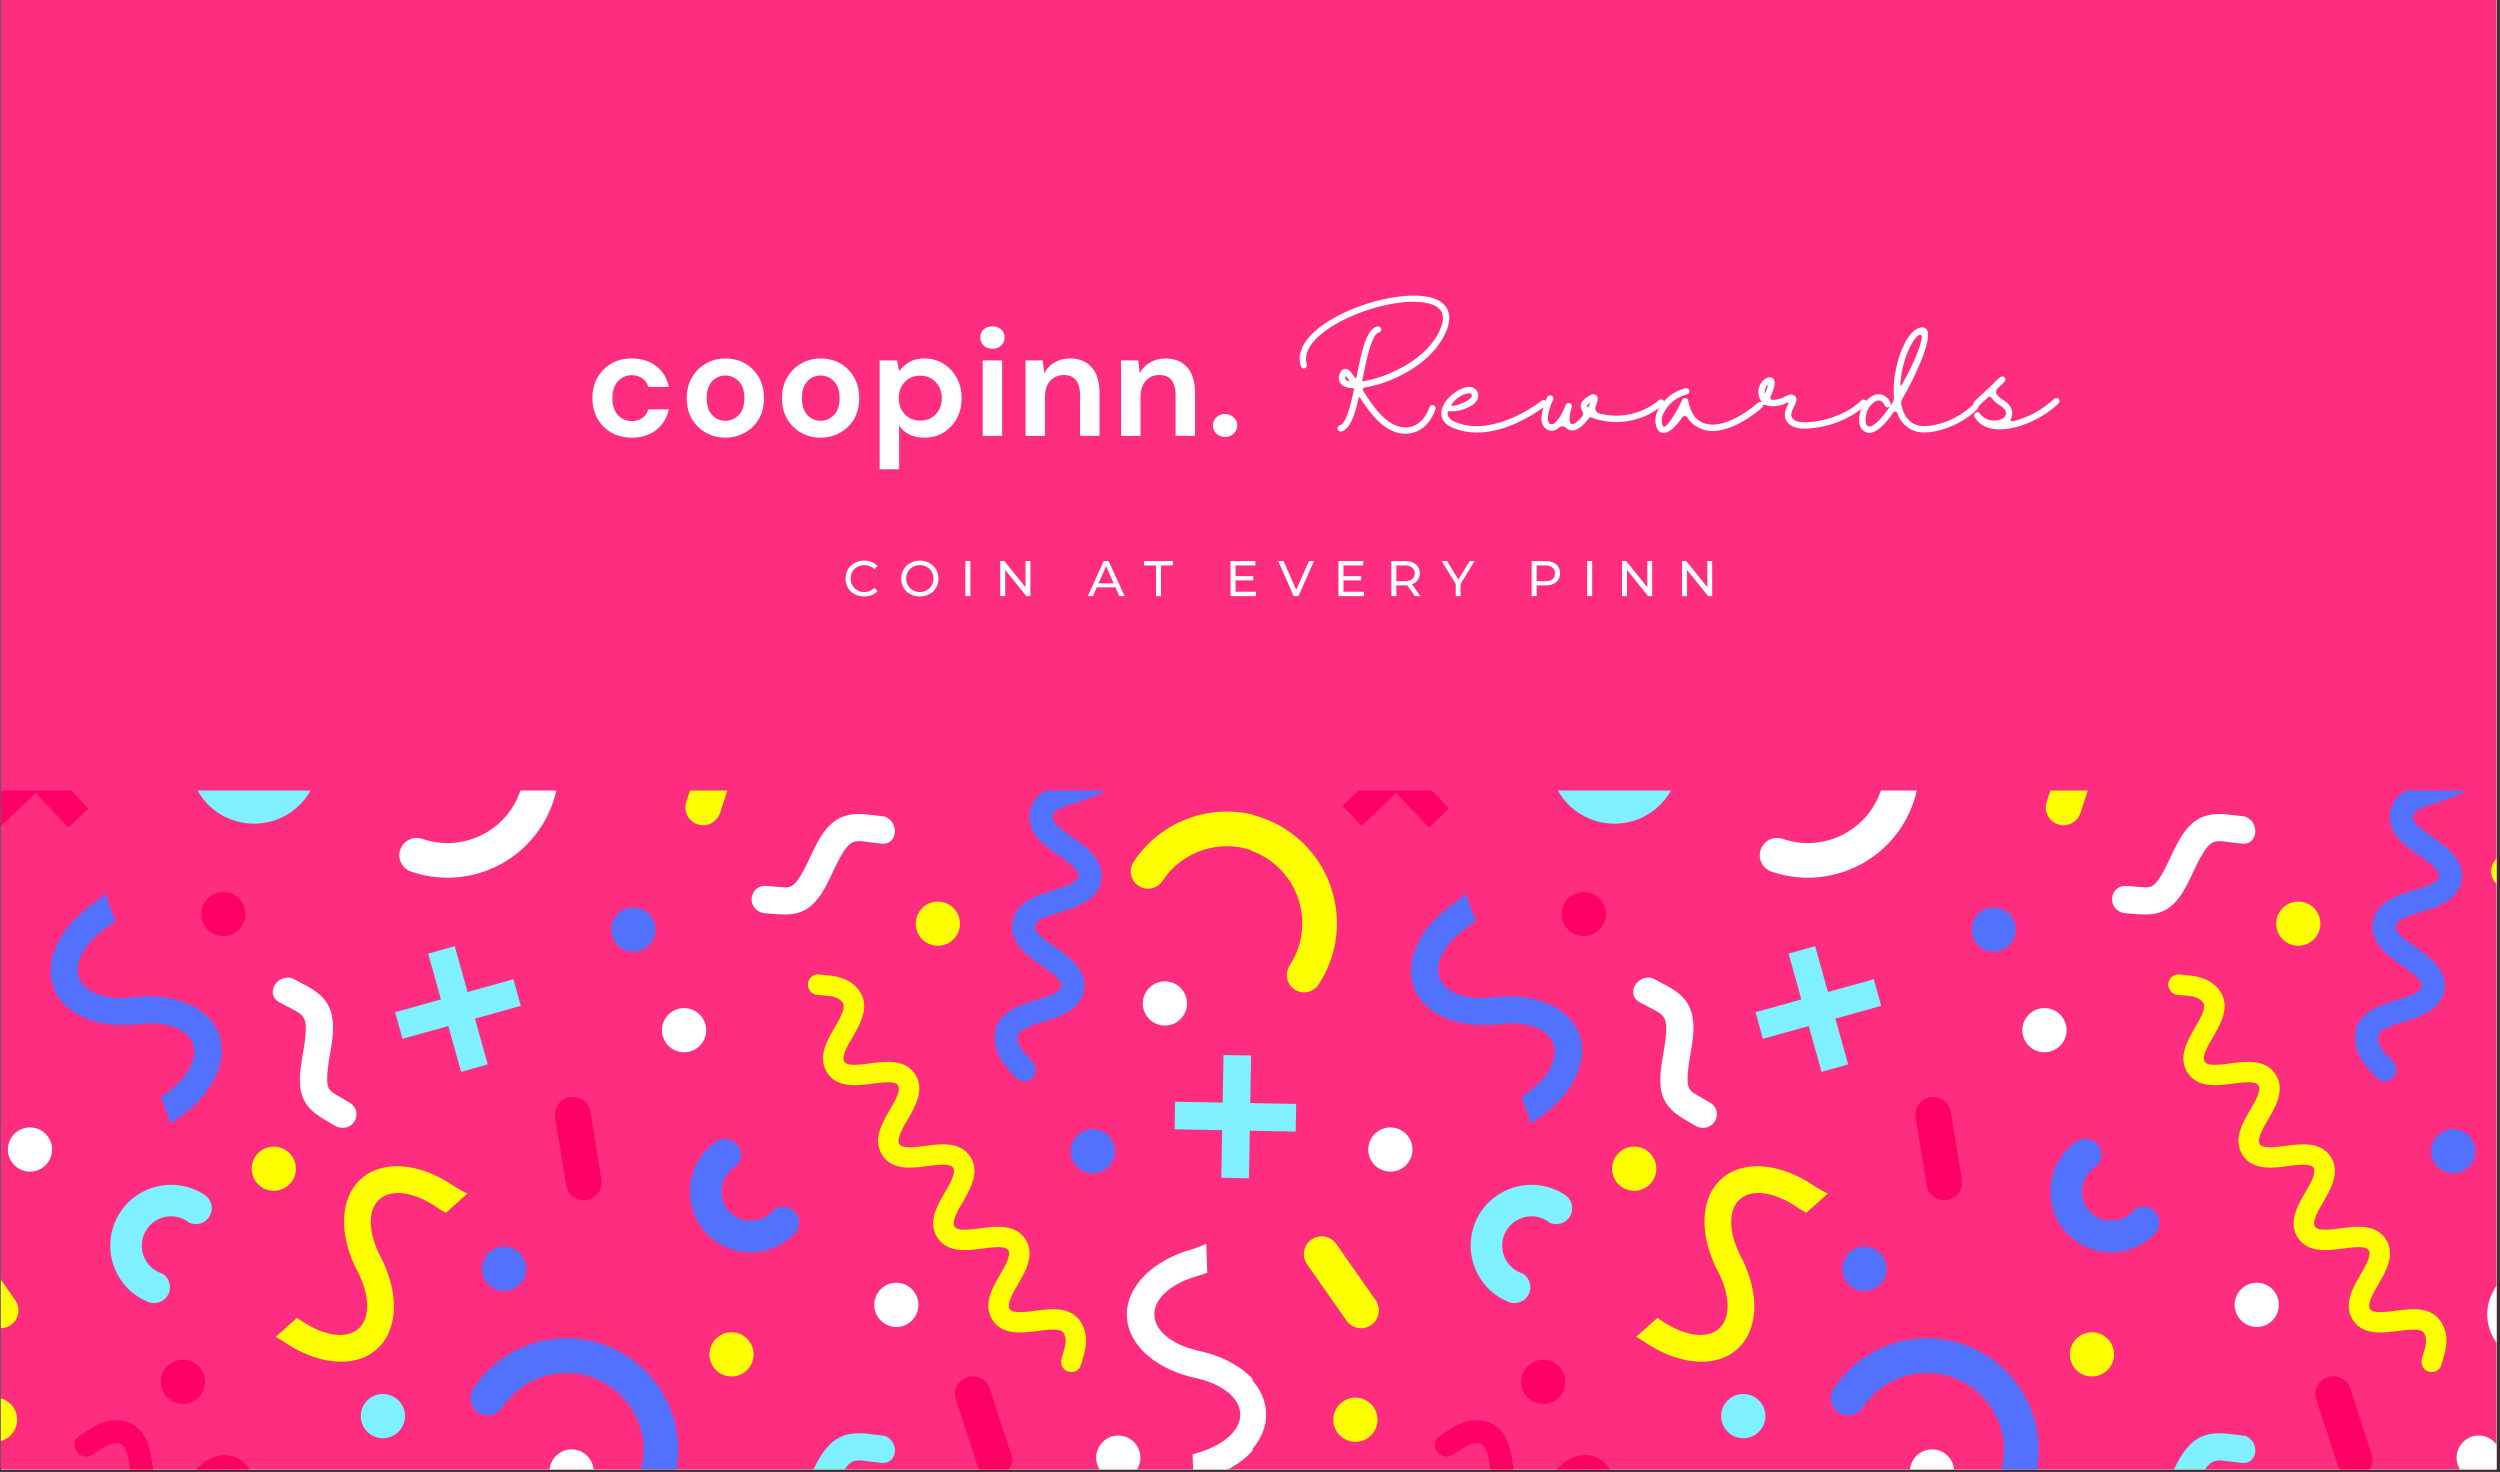 <?xml version="1.0" encoding="UTF-8"?>
<svg xmlns="http://www.w3.org/2000/svg" xmlns:xlink="http://www.w3.org/1999/xlink" width="240.75pt" height="141.75pt" viewBox="0 0 240.75 141.75" version="1.2">
<rect x="0" y="0" width="240.75" height="141.75" fill="#333333" stroke="none"/>
<defs>
<g>
<symbol overflow="visible" id="glyph0-0">
<path style="stroke:none;" d="M 1 0 L 1 -10.266 L 6.875 -10.266 L 6.875 0 Z M 2.016 -0.828 L 5.844 -0.828 L 5.844 -9.422 L 2.016 -9.422 Z M 2.016 -0.828 "/>
</symbol>
<symbol overflow="visible" id="glyph0-1">
<path style="stroke:none;" d="M 4.516 0.172 C 3.773 0.172 3.117 0.008 2.547 -0.312 C 1.984 -0.633 1.535 -1.082 1.203 -1.656 C 0.879 -2.227 0.719 -2.891 0.719 -3.641 C 0.719 -4.379 0.879 -5.035 1.203 -5.609 C 1.535 -6.191 1.984 -6.645 2.547 -6.969 C 3.117 -7.289 3.773 -7.453 4.516 -7.453 C 5.441 -7.453 6.223 -7.207 6.859 -6.719 C 7.492 -6.238 7.898 -5.57 8.078 -4.719 L 6.094 -4.719 C 6 -5.07 5.805 -5.348 5.516 -5.547 C 5.223 -5.742 4.883 -5.844 4.5 -5.844 C 3.977 -5.844 3.535 -5.645 3.172 -5.25 C 2.816 -4.863 2.641 -4.328 2.641 -3.641 C 2.641 -2.941 2.816 -2.395 3.172 -2 C 3.535 -1.613 3.977 -1.422 4.5 -1.422 C 4.883 -1.422 5.223 -1.52 5.516 -1.719 C 5.805 -1.914 6 -2.191 6.094 -2.547 L 8.078 -2.547 C 7.898 -1.723 7.492 -1.062 6.859 -0.562 C 6.223 -0.07 5.441 0.172 4.516 0.172 Z M 4.516 0.172 "/>
</symbol>
<symbol overflow="visible" id="glyph0-2">
<path style="stroke:none;" d="M 4.438 0.172 C 3.738 0.172 3.109 0.008 2.547 -0.312 C 1.984 -0.633 1.535 -1.078 1.203 -1.641 C 0.879 -2.211 0.719 -2.879 0.719 -3.641 C 0.719 -4.391 0.883 -5.051 1.219 -5.625 C 1.551 -6.195 2 -6.645 2.562 -6.969 C 3.125 -7.289 3.754 -7.453 4.453 -7.453 C 5.148 -7.453 5.781 -7.289 6.344 -6.969 C 6.906 -6.645 7.348 -6.195 7.672 -5.625 C 7.992 -5.051 8.156 -4.391 8.156 -3.641 C 8.156 -2.879 7.992 -2.211 7.672 -1.641 C 7.348 -1.078 6.898 -0.633 6.328 -0.312 C 5.766 0.008 5.133 0.172 4.438 0.172 Z M 4.438 -1.453 C 4.926 -1.453 5.352 -1.633 5.719 -2 C 6.082 -2.363 6.266 -2.91 6.266 -3.641 C 6.266 -4.359 6.082 -4.898 5.719 -5.266 C 5.352 -5.629 4.93 -5.812 4.453 -5.812 C 3.953 -5.812 3.523 -5.629 3.172 -5.266 C 2.816 -4.898 2.641 -4.359 2.641 -3.641 C 2.641 -2.91 2.816 -2.363 3.172 -2 C 3.523 -1.633 3.945 -1.453 4.438 -1.453 Z M 4.438 -1.453 "/>
</symbol>
<symbol overflow="visible" id="glyph0-3">
<path style="stroke:none;" d="M 0.953 3.219 L 0.953 -7.266 L 2.625 -7.266 L 2.828 -6.234 C 3.066 -6.555 3.379 -6.836 3.766 -7.078 C 4.148 -7.328 4.648 -7.453 5.266 -7.453 C 5.941 -7.453 6.551 -7.285 7.094 -6.953 C 7.633 -6.617 8.062 -6.16 8.375 -5.578 C 8.688 -5.004 8.844 -4.352 8.844 -3.625 C 8.844 -2.883 8.688 -2.227 8.375 -1.656 C 8.062 -1.094 7.633 -0.645 7.094 -0.312 C 6.551 0.008 5.941 0.172 5.266 0.172 C 4.711 0.172 4.227 0.07 3.812 -0.125 C 3.406 -0.332 3.078 -0.625 2.828 -1 L 2.828 3.219 Z M 4.859 -1.469 C 5.461 -1.469 5.957 -1.664 6.344 -2.062 C 6.738 -2.469 6.938 -2.988 6.938 -3.625 C 6.938 -4.258 6.738 -4.781 6.344 -5.188 C 5.957 -5.594 5.461 -5.797 4.859 -5.797 C 4.254 -5.797 3.758 -5.594 3.375 -5.188 C 2.988 -4.789 2.797 -4.273 2.797 -3.641 C 2.797 -3.004 2.988 -2.484 3.375 -2.078 C 3.758 -1.672 4.254 -1.469 4.859 -1.469 Z M 4.859 -1.469 "/>
</symbol>
<symbol overflow="visible" id="glyph0-4">
<path style="stroke:none;" d="M 1.969 -8.391 C 1.625 -8.391 1.344 -8.492 1.125 -8.703 C 0.906 -8.91 0.797 -9.172 0.797 -9.484 C 0.797 -9.797 0.906 -10.051 1.125 -10.25 C 1.344 -10.445 1.625 -10.547 1.969 -10.547 C 2.312 -10.547 2.594 -10.445 2.812 -10.25 C 3.031 -10.051 3.141 -9.797 3.141 -9.484 C 3.141 -9.172 3.031 -8.91 2.812 -8.703 C 2.594 -8.492 2.312 -8.391 1.969 -8.391 Z M 1.031 0 L 1.031 -7.266 L 2.906 -7.266 L 2.906 0 Z M 1.031 0 "/>
</symbol>
<symbol overflow="visible" id="glyph0-5">
<path style="stroke:none;" d="M 0.953 0 L 0.953 -7.266 L 2.609 -7.266 L 2.75 -6.031 C 2.977 -6.469 3.305 -6.812 3.734 -7.062 C 4.16 -7.32 4.66 -7.453 5.234 -7.453 C 6.129 -7.453 6.828 -7.164 7.328 -6.594 C 7.828 -6.031 8.078 -5.203 8.078 -4.109 L 8.078 0 L 6.203 0 L 6.203 -3.922 C 6.203 -4.547 6.07 -5.023 5.812 -5.359 C 5.562 -5.691 5.164 -5.859 4.625 -5.859 C 4.102 -5.859 3.672 -5.672 3.328 -5.297 C 2.992 -4.93 2.828 -4.414 2.828 -3.75 L 2.828 0 Z M 0.953 0 "/>
</symbol>
<symbol overflow="visible" id="glyph0-6">
<path style="stroke:none;" d="M 1.766 0.109 C 1.422 0.109 1.141 0 0.922 -0.219 C 0.703 -0.438 0.594 -0.695 0.594 -1 C 0.594 -1.312 0.703 -1.57 0.922 -1.781 C 1.141 -2 1.422 -2.109 1.766 -2.109 C 2.098 -2.109 2.375 -2 2.594 -1.781 C 2.82 -1.57 2.938 -1.312 2.938 -1 C 2.938 -0.695 2.82 -0.438 2.594 -0.219 C 2.375 0 2.098 0.109 1.766 0.109 Z M 1.766 0.109 "/>
</symbol>
<symbol overflow="visible" id="glyph1-0">
<path style="stroke:none;" d="M 0.188 -3.375 L 2.641 -3.375 L 2.641 0 L 0.188 0 Z M 2.25 -0.344 L 2.25 -3.047 L 0.578 -3.047 L 0.578 -0.344 Z M 2.25 -0.344 "/>
</symbol>
<symbol overflow="visible" id="glyph1-1">
<path style="stroke:none;" d="M 2.016 0.031 C 1.68 0.031 1.375 -0.039 1.094 -0.188 C 0.82 -0.332 0.609 -0.535 0.453 -0.797 C 0.305 -1.066 0.234 -1.363 0.234 -1.688 C 0.234 -2.02 0.305 -2.316 0.453 -2.578 C 0.609 -2.836 0.82 -3.039 1.094 -3.188 C 1.375 -3.344 1.68 -3.422 2.016 -3.422 C 2.285 -3.422 2.531 -3.375 2.75 -3.281 C 2.969 -3.195 3.156 -3.066 3.312 -2.891 L 3 -2.594 C 2.738 -2.852 2.422 -2.984 2.047 -2.984 C 1.797 -2.984 1.566 -2.926 1.359 -2.812 C 1.16 -2.707 1.004 -2.555 0.891 -2.359 C 0.773 -2.16 0.719 -1.938 0.719 -1.688 C 0.719 -1.445 0.773 -1.227 0.891 -1.031 C 1.004 -0.832 1.16 -0.676 1.359 -0.562 C 1.566 -0.445 1.797 -0.391 2.047 -0.391 C 2.422 -0.391 2.738 -0.523 3 -0.797 L 3.312 -0.5 C 3.156 -0.32 2.969 -0.188 2.75 -0.094 C 2.531 -0.008 2.285 0.031 2.016 0.031 Z M 2.016 0.031 "/>
</symbol>
<symbol overflow="visible" id="glyph1-2">
<path style="stroke:none;" d="M 2.031 0.031 C 1.688 0.031 1.379 -0.039 1.109 -0.188 C 0.836 -0.332 0.625 -0.535 0.469 -0.797 C 0.312 -1.066 0.234 -1.363 0.234 -1.688 C 0.234 -2.008 0.312 -2.301 0.469 -2.562 C 0.625 -2.832 0.836 -3.039 1.109 -3.188 C 1.379 -3.344 1.688 -3.422 2.031 -3.422 C 2.375 -3.422 2.68 -3.344 2.953 -3.188 C 3.223 -3.039 3.438 -2.836 3.594 -2.578 C 3.75 -2.316 3.828 -2.02 3.828 -1.688 C 3.828 -1.363 3.75 -1.066 3.594 -0.797 C 3.438 -0.535 3.223 -0.332 2.953 -0.188 C 2.68 -0.039 2.375 0.031 2.031 0.031 Z M 2.031 -0.391 C 2.281 -0.391 2.504 -0.445 2.703 -0.562 C 2.898 -0.676 3.055 -0.832 3.172 -1.031 C 3.285 -1.227 3.344 -1.445 3.344 -1.688 C 3.344 -1.938 3.285 -2.16 3.172 -2.359 C 3.055 -2.555 2.898 -2.707 2.703 -2.812 C 2.504 -2.926 2.281 -2.984 2.031 -2.984 C 1.781 -2.984 1.555 -2.926 1.359 -2.812 C 1.16 -2.707 1.004 -2.555 0.891 -2.359 C 0.773 -2.16 0.719 -1.938 0.719 -1.688 C 0.719 -1.445 0.773 -1.227 0.891 -1.031 C 1.004 -0.832 1.16 -0.676 1.359 -0.562 C 1.555 -0.445 1.781 -0.391 2.031 -0.391 Z M 2.031 -0.391 "/>
</symbol>
<symbol overflow="visible" id="glyph1-3">
<path style="stroke:none;" d="M 0.5 -3.375 L 0.984 -3.375 L 0.984 0 L 0.5 0 Z M 0.5 -3.375 "/>
</symbol>
<symbol overflow="visible" id="glyph1-4">
<path style="stroke:none;" d="M 3.406 -3.375 L 3.406 0 L 3.016 0 L 0.984 -2.516 L 0.984 0 L 0.5 0 L 0.5 -3.375 L 0.906 -3.375 L 2.938 -0.859 L 2.938 -3.375 Z M 3.406 -3.375 "/>
</symbol>
<symbol overflow="visible" id="glyph1-5">
<path style="stroke:none;" d=""/>
</symbol>
<symbol overflow="visible" id="glyph1-6">
<path style="stroke:none;" d="M 2.656 -0.844 L 0.859 -0.844 L 0.5 0 L 0 0 L 1.531 -3.375 L 2 -3.375 L 3.547 0 L 3.031 0 Z M 2.484 -1.234 L 1.766 -2.891 L 1.031 -1.234 Z M 2.484 -1.234 "/>
</symbol>
<symbol overflow="visible" id="glyph1-7">
<path style="stroke:none;" d="M 1.172 -2.953 L 0.016 -2.953 L 0.016 -3.375 L 2.812 -3.375 L 2.812 -2.953 L 1.656 -2.953 L 1.656 0 L 1.172 0 Z M 1.172 -2.953 "/>
</symbol>
<symbol overflow="visible" id="glyph1-8">
<path style="stroke:none;" d="M 2.953 -0.422 L 2.953 0 L 0.5 0 L 0.5 -3.375 L 2.891 -3.375 L 2.891 -2.953 L 0.984 -2.953 L 0.984 -1.922 L 2.688 -1.922 L 2.688 -1.516 L 0.984 -1.516 L 0.984 -0.422 Z M 2.953 -0.422 "/>
</symbol>
<symbol overflow="visible" id="glyph1-9">
<path style="stroke:none;" d="M 3.438 -3.375 L 1.953 0 L 1.484 0 L 0 -3.375 L 0.516 -3.375 L 1.734 -0.609 L 2.953 -3.375 Z M 3.438 -3.375 "/>
</symbol>
<symbol overflow="visible" id="glyph1-10">
<path style="stroke:none;" d="M 2.766 0 L 2.031 -1.031 C 1.945 -1.031 1.879 -1.031 1.828 -1.031 L 0.984 -1.031 L 0.984 0 L 0.5 0 L 0.5 -3.375 L 1.828 -3.375 C 2.266 -3.375 2.609 -3.27 2.859 -3.062 C 3.109 -2.852 3.234 -2.566 3.234 -2.203 C 3.234 -1.941 3.164 -1.719 3.031 -1.531 C 2.906 -1.352 2.723 -1.223 2.484 -1.141 L 3.297 0 Z M 1.812 -1.438 C 2.113 -1.438 2.344 -1.5 2.5 -1.625 C 2.664 -1.758 2.75 -1.953 2.75 -2.203 C 2.75 -2.441 2.664 -2.625 2.5 -2.75 C 2.344 -2.883 2.113 -2.953 1.812 -2.953 L 0.984 -2.953 L 0.984 -1.438 Z M 1.812 -1.438 "/>
</symbol>
<symbol overflow="visible" id="glyph1-11">
<path style="stroke:none;" d="M 1.797 -1.172 L 1.797 0 L 1.328 0 L 1.328 -1.172 L -0.016 -3.375 L 0.5 -3.375 L 1.578 -1.594 L 2.672 -3.375 L 3.141 -3.375 Z M 1.797 -1.172 "/>
</symbol>
<symbol overflow="visible" id="glyph1-12">
<path style="stroke:none;" d="M 1.828 -3.375 C 2.266 -3.375 2.609 -3.27 2.859 -3.062 C 3.109 -2.852 3.234 -2.566 3.234 -2.203 C 3.234 -1.836 3.109 -1.551 2.859 -1.344 C 2.609 -1.133 2.266 -1.031 1.828 -1.031 L 0.984 -1.031 L 0.984 0 L 0.5 0 L 0.5 -3.375 Z M 1.812 -1.438 C 2.113 -1.438 2.344 -1.5 2.5 -1.625 C 2.664 -1.758 2.75 -1.953 2.75 -2.203 C 2.75 -2.441 2.664 -2.625 2.5 -2.75 C 2.344 -2.883 2.113 -2.953 1.812 -2.953 L 0.984 -2.953 L 0.984 -1.438 Z M 1.812 -1.438 "/>
</symbol>
<symbol overflow="visible" id="glyph2-0">
<path style="stroke:none;" d="M 13.855 -8.945 C 14.949 -10.797 14.543 -11.812 14.004 -12.34 C 12.27 -14.039 6.531 -12.922 3.043 -10.785 C 0.781 -9.41 -0.211 -7.836 0.246 -6.367 C 0.293 -6.203 0.465 -6.109 0.629 -6.156 C 0.793 -6.215 0.875 -6.379 0.828 -6.543 C 0.34 -8.141 2.203 -9.562 3.359 -10.273 C 6.926 -12.441 12.176 -13.281 13.574 -11.895 C 14.133 -11.359 14.039 -10.473 13.328 -9.246 C 11.859 -6.754 8.371 -5.234 6.227 -4.91 C 6.203 -4.91 6.156 -4.957 6.168 -5.004 C 6.18 -5.051 6.18 -5.051 6.191 -5.086 C 6.566 -7.02 7.055 -9.434 7.766 -9.609 C 7.93 -9.645 8.023 -9.809 7.988 -9.969 C 7.941 -10.133 7.777 -10.238 7.613 -10.203 C 6.531 -9.938 6.098 -7.777 5.598 -5.258 C 5.586 -5.199 5.527 -5.168 5.48 -5.234 C 5.086 -5.844 4.793 -6.156 4.453 -6.109 C 4.094 -6.051 3.988 -5.645 3.953 -5.504 C 3.801 -5.051 4.047 -4.547 4.512 -4.383 C 4.77 -4.293 5.039 -4.246 5.316 -4.234 C 5.34 -4.234 5.387 -4.234 5.375 -4.164 C 5.027 -2.496 4.594 -0.828 4.012 -0.676 C 3.906 -0.652 3.812 -0.57 3.789 -0.465 C 3.754 -0.352 3.789 -0.246 3.859 -0.164 C 3.941 -0.082 4.059 -0.059 4.164 -0.082 C 4.992 -0.305 5.434 -1.609 5.82 -3.324 C 5.832 -3.359 5.844 -3.371 5.879 -3.383 C 5.902 -3.383 5.926 -3.371 5.938 -3.348 C 6.973 -1.727 8.395 0.141 10.32 0.141 C 10.402 0.141 10.484 0.141 10.578 0.129 C 12.559 -0.047 13.188 -2.145 13.223 -2.227 C 13.27 -2.391 13.176 -2.566 13.016 -2.613 C 12.852 -2.66 12.676 -2.566 12.629 -2.402 C 12.629 -2.391 12.094 -0.617 10.52 -0.477 C 10.449 -0.477 10.391 -0.477 10.32 -0.477 C 8.594 -0.477 7.23 -2.426 6.25 -4 C 6.215 -4.059 6.215 -4.129 6.238 -4.199 C 6.273 -4.258 6.332 -4.305 6.402 -4.316 C 8.781 -4.676 12.316 -6.309 13.855 -8.945 Z M 4.746 -4.957 C 4.512 -5.051 4.477 -5.188 4.535 -5.352 C 4.57 -5.434 4.594 -5.41 4.617 -5.398 C 4.723 -5.258 4.828 -5.121 4.922 -4.98 C 4.969 -4.91 4.91 -4.898 4.887 -4.91 C 4.84 -4.922 4.793 -4.934 4.746 -4.957 Z M 4.746 -4.957 "/>
</symbol>
<symbol overflow="visible" id="glyph2-1">
<path style="stroke:none;" d="M 9.785 -2.996 C 9.727 -3.055 9.656 -3.102 9.574 -3.102 C 9.492 -3.113 9.41 -3.09 9.352 -3.043 C 9.305 -3.008 4.816 0.559 1.074 -0.98 C 0.316 -1.293 0.281 -1.703 0.305 -1.926 C 0.305 -1.961 0.316 -1.992 0.352 -2.016 C 0.375 -2.039 0.418 -2.039 0.453 -2.027 C 1.211 -1.984 1.973 -2.18 2.625 -2.59 C 3.184 -2.949 3.277 -3.348 3.242 -3.602 C 3.219 -4.023 2.879 -4.363 2.449 -4.375 C 1.527 -4.418 -0.012 -3.324 -0.27 -2.156 C -0.375 -1.727 -0.363 -0.91 0.84 -0.418 C 1.574 -0.117 2.344 0.023 3.125 0.023 C 6.473 0.023 9.574 -2.438 9.738 -2.566 C 9.797 -2.613 9.844 -2.695 9.844 -2.766 C 9.855 -2.844 9.832 -2.926 9.785 -2.996 Z M 0.723 -2.742 C 1.18 -3.371 1.938 -3.789 2.414 -3.754 C 2.543 -3.754 2.613 -3.707 2.637 -3.535 C 2.648 -3.418 2.52 -3.254 2.285 -3.102 C 1.809 -2.789 0.375 -2.273 0.723 -2.742 Z M 0.723 -2.742 "/>
</symbol>
<symbol overflow="visible" id="glyph2-2">
<path style="stroke:none;" d="M 11.512 -3.078 C 11.395 -3.207 11.195 -3.219 11.078 -3.102 C 9.516 -1.785 7.43 -1.305 5.457 -1.785 C 5.41 -1.797 5.363 -1.809 5.328 -1.82 C 5.188 -1.855 5.074 -1.949 5.004 -2.086 C 4.945 -2.215 4.934 -2.367 4.992 -2.496 C 5.176 -2.914 5.258 -3.312 5.098 -3.523 C 4.957 -3.684 4.711 -3.73 4.535 -3.602 C 3.836 -3.266 3.512 -2.879 3.559 -2.438 C 3.57 -2.309 3.625 -2.18 3.695 -2.074 C 3.812 -1.891 3.801 -1.668 3.672 -1.504 C 3.5 -1.281 3.301 -1.086 3.078 -0.922 C 2.879 -0.793 2.73 -0.758 2.625 -0.816 C 2.367 -0.957 2.496 -1.855 2.684 -2.426 C 2.742 -2.578 2.66 -2.754 2.496 -2.809 C 2.332 -2.867 2.156 -2.789 2.098 -2.625 C 1.879 -2.016 1.352 -0.992 0.875 -0.793 C 0.793 -0.758 0.699 -0.758 0.617 -0.793 C 0.523 -0.84 0.453 -0.922 0.43 -1.016 C 0.234 -1.586 0.688 -2.73 0.887 -3.125 C 0.957 -3.277 0.898 -3.453 0.746 -3.535 C 0.594 -3.602 0.406 -3.547 0.328 -3.395 C 0.246 -3.219 -0.465 -1.715 -0.152 -0.816 C -0.059 -0.559 0.117 -0.352 0.363 -0.234 C 0.477 -0.176 0.617 -0.152 0.746 -0.152 C 0.875 -0.152 0.992 -0.176 1.109 -0.223 C 1.246 -0.281 1.363 -0.363 1.469 -0.453 C 1.668 -0.617 1.961 -0.617 2.133 -0.43 C 2.191 -0.375 2.262 -0.316 2.344 -0.281 C 2.684 -0.094 3.277 -0.07 4.082 -1.039 C 4.152 -1.121 4.223 -1.234 4.328 -1.352 C 4.395 -1.445 4.512 -1.469 4.617 -1.422 C 4.84 -1.328 5.074 -1.246 5.316 -1.191 C 7.488 -0.664 9.785 -1.199 11.488 -2.648 C 11.547 -2.707 11.578 -2.777 11.578 -2.855 C 11.59 -2.938 11.555 -3.02 11.512 -3.078 Z M 4.246 -2.367 C 4.199 -2.402 4.176 -2.461 4.164 -2.508 C 4.152 -2.59 4.246 -2.719 4.488 -2.879 C 4.418 -2.707 4.34 -2.531 4.246 -2.367 Z M 4.246 -2.367 "/>
</symbol>
<symbol overflow="visible" id="glyph2-3">
<path style="stroke:none;" d="M 9.75 -2.82 C 9.633 -2.949 9.434 -2.961 9.305 -2.844 C 9.27 -2.809 5.809 0.305 3.66 -1.109 C 2.809 -1.668 2.602 -3.02 2.602 -3.031 C 2.59 -3.172 2.484 -3.277 2.344 -3.301 C 2.215 -3.312 2.074 -3.242 2.016 -3.125 C 1.469 -1.914 0.5 -0.375 0.234 -0.547 C 0.211 -0.547 0.164 -0.594 0.129 -0.676 C -0.012 -1.062 0.035 -1.48 0.234 -1.844 C 0.676 -2.754 1.492 -3.406 2.473 -3.648 C 2.578 -3.672 2.66 -3.754 2.695 -3.859 C 2.73 -3.965 2.695 -4.082 2.625 -4.164 C 2.543 -4.234 2.438 -4.27 2.332 -4.246 C 1.168 -3.965 0.199 -3.172 -0.328 -2.098 C -0.605 -1.574 -0.641 -0.945 -0.418 -0.398 C -0.316 -0.129 -0.059 0.059 0.234 0.059 L 0.246 0.059 C 0.816 0.047 1.527 -0.664 2.016 -1.434 C 2.074 -1.527 2.18 -1.574 2.285 -1.562 C 2.391 -1.562 2.484 -1.504 2.531 -1.41 C 2.73 -1.086 2.996 -0.805 3.324 -0.605 C 5.867 1.086 9.562 -2.25 9.727 -2.391 C 9.785 -2.449 9.82 -2.531 9.82 -2.602 C 9.832 -2.684 9.797 -2.766 9.75 -2.82 Z M 9.75 -2.82 "/>
</symbol>
<symbol overflow="visible" id="glyph2-4">
<path style="stroke:none;" d="M 10.051 -3.066 C 9.992 -3.125 9.926 -3.16 9.844 -3.16 C 9.762 -3.16 9.68 -3.125 9.621 -3.066 C 7.602 -1.098 4.023 -0.676 3.254 -1.133 C 2.73 -1.434 2.789 -1.797 3.16 -2.52 C 3.336 -2.867 3.535 -3.277 3.195 -3.523 C 2.879 -3.754 2.578 -3.602 2.309 -3.465 C 1.926 -3.242 1.492 -3.125 1.039 -3.125 C 0.934 -3.125 0.84 -3.312 0.863 -3.383 C 1.516 -4.816 1.223 -5.086 1.121 -5.188 C 0.945 -5.363 0.676 -5.352 0.352 -5.156 C -0.188 -4.77 -0.418 -4.082 -0.234 -3.441 C -0.188 -3.266 -0.105 -3.102 0.012 -2.961 C 0 -2.832 0.059 -2.719 0.176 -2.66 C 0.246 -2.625 0.328 -2.625 0.406 -2.648 C 0.605 -2.555 0.828 -2.508 1.051 -2.508 C 1.527 -2.496 1.992 -2.602 2.414 -2.832 C 2.578 -2.914 2.637 -2.844 2.613 -2.797 C 2.332 -2.25 1.832 -1.246 2.949 -0.594 C 3.348 -0.406 3.789 -0.328 4.234 -0.363 C 5.867 -0.363 8.43 -1.062 10.039 -2.637 C 10.098 -2.684 10.133 -2.766 10.133 -2.844 C 10.145 -2.926 10.109 -3.008 10.051 -3.066 Z M 0.34 -3.707 C 0.27 -4.047 0.387 -4.395 0.652 -4.617 C 0.57 -4.305 0.465 -4 0.34 -3.695 Z M 0.34 -3.707 "/>
</symbol>
<symbol overflow="visible" id="glyph2-5">
<path style="stroke:none;" d="M 11.031 -2.672 C 10.973 -2.73 10.902 -2.754 10.82 -2.766 C 10.742 -2.766 10.66 -2.73 10.602 -2.672 C 8.84 -0.945 6.273 -0.352 5.199 -0.688 C 4.293 -0.98 3.871 -1.809 3.684 -2.684 C 3.648 -2.879 3.684 -3.066 3.789 -3.23 C 5.188 -5.609 6.672 -9.039 6.156 -9.867 C 6.039 -10.051 5.832 -10.145 5.609 -10.109 C 4.316 -9.949 3.207 -7.266 2.984 -4.875 C 2.938 -4.363 2.938 -3.859 2.973 -3.359 C 2.984 -3.195 2.949 -3.031 2.855 -2.891 C 2.789 -2.777 2.707 -2.648 2.625 -2.531 C 1.598 -1.016 0.898 -0.523 0.605 -0.559 C 0.453 -0.57 0.328 -0.676 0.293 -0.816 C 0.176 -1.41 0.316 -2.016 0.652 -2.508 C 0.898 -2.797 1.258 -3.125 1.609 -3.055 C 1.809 -2.996 1.973 -2.844 2.051 -2.66 C 2.086 -2.496 2.238 -2.379 2.402 -2.402 C 2.566 -2.426 2.684 -2.578 2.66 -2.754 C 2.543 -3.172 2.227 -3.5 1.809 -3.625 C 1.445 -3.742 0.863 -3.695 0.188 -2.902 C -0.188 -2.473 -0.559 -1.328 -0.281 -0.594 C -0.164 -0.246 0.152 0 0.512 0.047 C 0.547 0.047 0.594 0.047 0.629 0.047 C 1.246 0.047 2.027 -0.617 2.949 -1.938 C 2.984 -1.984 3.055 -2.016 3.125 -2.004 C 3.195 -2.004 3.254 -1.961 3.277 -1.902 C 3.535 -1.051 4.188 -0.387 5.016 -0.105 C 6.391 0.328 9.188 -0.441 11.031 -2.238 C 11.148 -2.355 11.148 -2.543 11.031 -2.672 Z M 3.602 -4.816 C 3.789 -6.949 4.641 -8.828 5.363 -9.363 C 5.422 -9.398 5.504 -9.41 5.574 -9.363 C 5.633 -9.328 5.668 -9.258 5.668 -9.188 C 5.562 -8.305 4.934 -6.707 3.766 -4.629 C 3.582 -4.328 3.582 -4.605 3.602 -4.816 Z M 3.602 -4.816 "/>
</symbol>
<symbol overflow="visible" id="glyph2-6">
<path style="stroke:none;" d="M 8 -3.23 C 7.941 -3.289 7.871 -3.312 7.789 -3.312 C 7.707 -3.312 7.625 -3.289 7.566 -3.23 C 6.449 -2.168 5.074 -1.422 3.57 -1.062 C 3.512 -1.039 3.441 -1.062 3.406 -1.109 C 3.371 -1.168 3.359 -1.223 3.395 -1.281 C 3.602 -1.691 3.559 -2.18 3.289 -2.555 C 3.125 -2.777 2.914 -2.961 2.672 -3.102 C 2.344 -3.324 1.984 -3.582 1.973 -3.848 C 1.984 -4 2.039 -4.141 2.145 -4.258 L 2.777 -4.852 C 2.891 -4.969 2.902 -5.156 2.797 -5.27 C 2.695 -5.398 2.52 -5.422 2.379 -5.316 C 2.133 -5.133 1.902 -4.922 1.703 -4.676 L -0.094 -2.996 C -0.176 -2.926 -0.211 -2.809 -0.188 -2.707 C -0.164 -2.59 -0.082 -2.508 0.023 -2.473 C 0.129 -2.449 0.246 -2.473 0.328 -2.555 L 1.211 -3.383 C 1.258 -3.43 1.316 -3.441 1.375 -3.441 C 1.434 -3.43 1.48 -3.395 1.504 -3.348 C 1.727 -3.043 2.004 -2.789 2.32 -2.602 C 2.496 -2.496 2.648 -2.379 2.777 -2.227 C 2.891 -2.098 2.949 -1.926 2.914 -1.75 C 2.879 -1.574 2.777 -1.422 2.625 -1.34 C 1.879 -0.922 0.934 -1.121 0.418 -1.809 C 0.34 -1.938 0.152 -1.984 0.012 -1.891 C -0.129 -1.809 -0.176 -1.633 -0.094 -1.48 C 0.293 -0.816 0.98 -0.387 1.75 -0.328 C 1.949 -0.293 2.133 -0.281 2.332 -0.281 C 4.305 -0.281 6.73 -1.516 8 -2.797 C 8.117 -2.914 8.117 -3.113 8 -3.23 Z M 8 -3.23 "/>
</symbol>
</g>
<clipPath id="clip1">
  <path d="M 0.086 0 L 240.414 0 L 240.414 141.5 L 0.086 141.5 Z M 0.086 0 "/>
</clipPath>
<clipPath id="clip2">
  <path d="M 108.531 78 L 120.621 78 L 120.621 85.898 L 108.531 85.898 Z M 108.531 78 "/>
</clipPath>
<clipPath id="clip3">
  <path d="M 0.086 108 L 6 108 L 6 113 L 0.086 113 Z M 0.086 108 "/>
</clipPath>
<clipPath id="clip4">
  <path d="M 108.172 119.555 L 120.621 119.555 L 120.621 141.5 L 108.172 141.5 Z M 108.172 119.555 "/>
</clipPath>
<clipPath id="clip5">
  <path d="M 7 136 L 57 136 L 57 141.5 L 7 141.5 Z M 7 136 "/>
</clipPath>
<clipPath id="clip6">
  <path d="M 0.086 119 L 2 119 L 2 128 L 0.086 128 Z M 0.086 119 "/>
</clipPath>
<clipPath id="clip7">
  <path d="M 113 101.461 L 120.621 101.461 L 120.621 113.766 L 113 113.766 Z M 113 101.461 "/>
</clipPath>
<clipPath id="clip8">
  <path d="M 38 76.125 L 54 76.125 L 54 85 L 38 85 Z M 38 76.125 "/>
</clipPath>
<clipPath id="clip9">
  <path d="M 45 128 L 66 128 L 66 141.5 L 45 141.5 Z M 45 128 "/>
</clipPath>
<clipPath id="clip10">
  <path d="M 95 76.125 L 107 76.125 L 107 105 L 95 105 Z M 95 76.125 "/>
</clipPath>
<clipPath id="clip11">
  <path d="M 72 138 L 87 138 L 87 141.5 L 72 141.5 Z M 72 138 "/>
</clipPath>
<clipPath id="clip12">
  <path d="M 19 76.125 L 30 76.125 L 30 80 L 19 80 Z M 19 76.125 "/>
</clipPath>
<clipPath id="clip13">
  <path d="M 0.086 134 L 2 134 L 2 139 L 0.086 139 Z M 0.086 134 "/>
</clipPath>
<clipPath id="clip14">
  <path d="M 0.086 76.125 L 9 76.125 L 9 80 L 0.086 80 Z M 0.086 76.125 "/>
</clipPath>
<clipPath id="clip15">
  <path d="M 66 76.125 L 71 76.125 L 71 80 L 66 80 Z M 66 76.125 "/>
</clipPath>
<clipPath id="clip16">
  <path d="M 91 132 L 98 132 L 98 141.5 L 91 141.5 Z M 91 132 "/>
</clipPath>
<clipPath id="clip17">
  <path d="M 105 138 L 110 138 L 110 141.5 L 105 141.5 Z M 105 138 "/>
</clipPath>
<clipPath id="clip18">
  <path d="M 52 139 L 58 139 L 58 141.5 L 52 141.5 Z M 52 139 "/>
</clipPath>
<clipPath id="clip19">
  <path d="M 120.473 78 L 129 78 L 129 96 L 120.473 96 Z M 120.473 78 "/>
</clipPath>
<clipPath id="clip20">
  <path d="M 239.539 78 L 240.414 78 L 240.414 85.898 L 239.539 85.898 Z M 239.539 78 "/>
</clipPath>
<clipPath id="clip21">
  <path d="M 120.473 132 L 122 132 L 122 140 L 120.473 140 Z M 120.473 132 "/>
</clipPath>
<clipPath id="clip22">
  <path d="M 239.18 119.555 L 240.414 119.555 L 240.414 141.5 L 239.18 141.5 Z M 239.18 119.555 "/>
</clipPath>
<clipPath id="clip23">
  <path d="M 138 136 L 188 136 L 188 141.5 L 138 141.5 Z M 138 136 "/>
</clipPath>
<clipPath id="clip24">
  <path d="M 120.473 106 L 125 106 L 125 109 L 120.473 109 Z M 120.473 106 "/>
</clipPath>
<clipPath id="clip25">
  <path d="M 169 76.125 L 185 76.125 L 185 85 L 169 85 Z M 169 76.125 "/>
</clipPath>
<clipPath id="clip26">
  <path d="M 176 128 L 197 128 L 197 141.5 L 176 141.5 Z M 176 128 "/>
</clipPath>
<clipPath id="clip27">
  <path d="M 226 76.125 L 238 76.125 L 238 105 L 226 105 Z M 226 76.125 "/>
</clipPath>
<clipPath id="clip28">
  <path d="M 203 138 L 218 138 L 218 141.5 L 203 141.5 Z M 203 138 "/>
</clipPath>
<clipPath id="clip29">
  <path d="M 150 76.125 L 161 76.125 L 161 80 L 150 80 Z M 150 76.125 "/>
</clipPath>
<clipPath id="clip30">
  <path d="M 129 76.125 L 140 76.125 L 140 80 L 129 80 Z M 129 76.125 "/>
</clipPath>
<clipPath id="clip31">
  <path d="M 197 76.125 L 202 76.125 L 202 80 L 197 80 Z M 197 76.125 "/>
</clipPath>
<clipPath id="clip32">
  <path d="M 222 132 L 229 132 L 229 141.5 L 222 141.5 Z M 222 132 "/>
</clipPath>
<clipPath id="clip33">
  <path d="M 236 138 L 240.414 138 L 240.414 141.5 L 236 141.5 Z M 236 138 "/>
</clipPath>
<clipPath id="clip34">
  <path d="M 183 139 L 189 139 L 189 141.5 L 183 141.5 Z M 183 139 "/>
</clipPath>
</defs>
<g id="surface1">
<g clip-path="url(#clip1)" clip-rule="nonzero">
<path style=" stroke:none;fill-rule:nonzero;fill:rgb(100%,100%,100%);fill-opacity:1;" d="M 0.086 0 L 240.664 0 L 240.664 148.391 L 0.086 148.391 Z M 0.086 0 "/>
<path style=" stroke:none;fill-rule:nonzero;fill:rgb(100%,100%,100%);fill-opacity:1;" d="M 0.086 0 L 240.664 0 L 240.664 141.648 L 0.086 141.648 Z M 0.086 0 "/>
<path style=" stroke:none;fill-rule:nonzero;fill:rgb(100%,17.65%,50.2%);fill-opacity:1;" d="M 0.086 0 L 240.664 0 L 240.664 141.648 L 0.086 141.648 Z M 0.086 0 "/>
</g>
<g clip-path="url(#clip2)" clip-rule="nonzero">
<path style=" stroke:none;fill-rule:evenodd;fill:rgb(100%,100%,0.389%);fill-opacity:1;" d="M 120.629 81.918 C 117.484 80.797 113.863 81.918 111.949 84.832 L 111.945 84.828 C 111.438 85.598 110.406 85.809 109.641 85.305 C 108.871 84.801 108.656 83.766 109.16 82.996 L 109.199 82.945 C 111.762 79.102 116.375 77.434 120.629 78.441 L 120.629 81.918 "/>
</g>
<g clip-path="url(#clip3)" clip-rule="nonzero">
<path style=" stroke:none;fill-rule:evenodd;fill:rgb(100%,100%,100%);fill-opacity:1;" d="M 2.887 108.57 C 4.059 108.57 5.016 109.523 5.016 110.699 C 5.016 111.875 4.059 112.828 2.887 112.828 C 1.707 112.828 0.758 111.875 0.758 110.699 C 0.758 109.523 1.707 108.57 2.887 108.57 "/>
</g>
<path style=" stroke:none;fill-rule:evenodd;fill:rgb(100%,100%,100%);fill-opacity:1;" d="M 29.266 94.797 C 30.84 95.625 31.895 96.488 32.051 98.43 C 32.211 100.355 31.441 102.316 31.512 104.133 C 31.543 104.988 31.926 105.168 32.609 105.566 L 33.746 106.23 C 35.02 107.09 34.059 109.105 32.418 108.504 L 31.285 107.84 C 29.793 106.969 28.953 106.066 28.883 104.234 C 28.812 102.41 29.57 100.336 29.43 98.645 C 29.355 97.746 28.766 97.508 28.039 97.121 L 26.875 96.508 C 25.551 95.746 26.582 93.836 28.102 94.184 L 29.266 94.797 "/>
<path style=" stroke:none;fill-rule:evenodd;fill:rgb(49.799%,94.119%,100%);fill-opacity:1;" d="M 11.297 117.215 C 12.809 114.355 16.352 113.266 19.211 114.777 C 19.363 114.859 19.508 114.941 19.648 115.035 C 20.344 115.449 20.598 116.344 20.215 117.07 C 19.832 117.793 18.953 118.082 18.215 117.738 C 18.086 117.637 17.945 117.543 17.793 117.461 C 16.414 116.734 14.707 117.258 13.98 118.633 C 13.25 120.012 13.773 121.715 15.152 122.445 C 15.305 122.527 15.461 122.59 15.621 122.641 C 16.316 123.059 16.574 123.945 16.191 124.672 C 15.805 125.398 14.926 125.688 14.188 125.348 L 14.184 125.344 L 14.176 125.34 C 14.023 125.277 13.875 125.207 13.73 125.129 C 10.871 123.617 9.781 120.07 11.297 117.215 "/>
<g clip-path="url(#clip4)" clip-rule="nonzero">
<path style=" stroke:none;fill-rule:evenodd;fill:rgb(100%,100%,100%);fill-opacity:1;" d="M 114.848 140.051 C 115.086 139.969 115.332 139.895 115.582 139.828 C 117.918 139.09 119.488 137.699 119.438 136.156 C 119.383 134.613 117.727 133.328 115.344 132.75 C 111.457 131.969 108.613 129.609 108.516 126.727 C 108.418 123.848 111.09 121.312 114.902 120.27 C 115.352 120.125 115.777 119.961 116.164 119.77 L 116.258 122.559 C 115.844 122.719 115.414 122.863 114.969 122.984 C 112.656 123.723 111.113 125.105 111.164 126.637 C 111.215 128.18 112.875 129.465 115.254 130.043 C 117.508 130.496 119.406 131.477 120.629 132.785 L 120.629 139.695 C 119.488 140.961 117.75 141.969 115.672 142.531 C 115.418 142.613 115.172 142.699 114.938 142.793 L 114.848 140.051 "/>
</g>
<g clip-path="url(#clip5)" clip-rule="nonzero">
<path style=" stroke:none;fill-rule:evenodd;fill:rgb(100%,0.389%,39.22%);fill-opacity:1;" d="M 8.516 137.695 C 9.668 136.938 10.934 136.516 12.293 136.957 C 12.652 137.07 12.977 137.254 13.262 137.504 C 14.32 138.43 14.531 140.02 14.727 141.336 C 14.809 141.906 14.988 143.723 15.656 143.941 C 15.73 143.965 15.805 143.973 15.883 143.965 C 16.508 143.91 17.52 142.809 17.941 142.379 C 19.129 141.16 20.602 139.652 22.48 140.262 C 22.84 140.375 23.164 140.559 23.445 140.809 C 24.508 141.734 24.719 143.324 24.91 144.641 C 24.996 145.211 25.172 147.027 25.844 147.246 C 25.918 147.27 25.988 147.277 26.066 147.273 C 26.691 147.215 27.707 146.113 28.125 145.684 C 29.316 144.465 30.789 142.957 32.668 143.566 C 33.023 143.68 33.348 143.863 33.633 144.113 C 34.691 145.039 34.906 146.629 35.098 147.945 C 35.18 148.516 35.359 150.332 36.031 150.551 C 36.102 150.574 36.176 150.582 36.254 150.574 C 36.879 150.52 37.891 149.418 38.312 148.988 C 39.5 147.77 40.973 146.258 42.852 146.871 C 43.211 146.984 43.535 147.168 43.82 147.414 C 44.879 148.344 45.09 149.934 45.285 151.25 C 45.367 151.82 45.543 153.637 46.215 153.855 C 46.289 153.879 46.363 153.887 46.441 153.879 C 47.066 153.824 48.078 152.723 48.5 152.293 C 49.688 151.074 51.16 149.566 53.039 150.176 C 54.316 150.59 55.086 151.578 55.578 152.781 L 55.973 153.746 C 56.094 153.992 56.125 154.281 56.031 154.562 C 55.848 155.137 55.223 155.453 54.641 155.262 C 54.289 155.148 54.031 154.875 53.926 154.555 L 53.539 153.617 C 53.305 153.047 52.98 152.473 52.359 152.27 C 52.285 152.246 52.211 152.238 52.133 152.242 C 51.508 152.301 50.496 153.398 50.074 153.832 C 48.887 155.051 47.414 156.559 45.535 155.949 C 45.18 155.832 44.855 155.652 44.57 155.402 C 43.508 154.477 43.297 152.887 43.105 151.57 C 43.02 151 42.844 149.184 42.172 148.965 C 42.098 148.941 42.027 148.93 41.949 148.938 C 41.324 148.996 40.309 150.098 39.891 150.527 C 38.703 151.746 37.23 153.254 35.348 152.645 C 34.992 152.527 34.668 152.344 34.383 152.098 C 33.32 151.172 33.113 149.582 32.918 148.266 C 32.836 147.695 32.656 145.879 31.984 145.66 C 31.914 145.637 31.84 145.629 31.762 145.633 C 31.137 145.691 30.121 146.793 29.703 147.223 C 28.516 148.441 27.043 149.949 25.164 149.34 C 24.805 149.223 24.48 149.043 24.199 148.793 C 23.137 147.867 22.926 146.277 22.73 144.961 C 22.648 144.391 22.469 142.574 21.801 142.355 C 21.727 142.332 21.656 142.324 21.578 142.328 C 20.949 142.387 19.938 143.488 19.516 143.918 C 18.328 145.137 16.855 146.645 14.977 146.035 C 14.621 145.922 14.297 145.738 14.012 145.488 C 12.949 144.562 12.738 142.973 12.547 141.656 C 12.465 141.086 12.285 139.27 11.613 139.051 C 10.941 138.832 10.281 139.176 9.727 139.539 L 8.996 140.02 C 8.715 140.25 8.32 140.332 7.949 140.211 C 7.363 140.023 7.043 139.402 7.23 138.828 C 7.312 138.57 7.484 138.367 7.699 138.234 L 8.516 137.695 "/>
</g>
<g clip-path="url(#clip6)" clip-rule="nonzero">
<path style=" stroke:none;fill-rule:evenodd;fill:rgb(100%,100%,0.389%);fill-opacity:1;" d="M -4.715 119.367 C -3.941 118.824 -2.871 119.016 -2.328 119.785 L 1.469 125.211 C 2.012 125.984 1.82 127.059 1.047 127.598 C 0.277 128.141 -0.797 127.949 -1.336 127.176 L -5.137 121.75 C -5.676 120.98 -5.488 119.906 -4.715 119.367 "/>
</g>
<g clip-path="url(#clip7)" clip-rule="nonzero">
<path style=" stroke:none;fill-rule:evenodd;fill:rgb(49.799%,94.119%,100%);fill-opacity:1;" d="M 113.117 108.754 L 113.16 106.098 L 117.742 106.18 L 117.824 101.598 L 120.48 101.648 L 120.398 106.23 L 120.629 106.23 L 120.629 108.891 L 120.355 108.887 L 120.273 113.469 L 117.613 113.418 L 117.695 108.836 L 113.117 108.754 "/>
</g>
<g clip-path="url(#clip8)" clip-rule="nonzero">
<path style=" stroke:none;fill-rule:evenodd;fill:rgb(100%,100%,100%);fill-opacity:1;" d="M 53.25 77.281 C 51.32 82.871 45.242 85.844 39.652 83.957 L 39.578 83.934 C 38.707 83.633 38.246 82.684 38.547 81.816 C 38.844 80.945 39.793 80.484 40.664 80.785 L 40.664 80.781 C 44.535 82.117 48.758 80.062 50.098 76.191 L 50.121 76.125 L 53.578 76.125 C 53.492 76.512 53.383 76.895 53.25 77.281 "/>
</g>
<path style=" stroke:none;fill-rule:evenodd;fill:rgb(32.159%,44.31%,100%);fill-opacity:1;" d="M 60.988 87.391 C 62.164 87.391 63.117 88.344 63.117 89.52 C 63.117 90.695 62.164 91.648 60.988 91.648 C 59.812 91.648 58.859 90.695 58.859 89.52 C 58.859 88.344 59.812 87.391 60.988 87.391 "/>
<path style=" stroke:none;fill-rule:evenodd;fill:rgb(100%,100%,100%);fill-opacity:1;" d="M 83.914 78.477 C 82.145 78.262 80.785 78.367 79.547 79.871 C 78.32 81.363 77.832 83.41 76.738 84.863 C 76.223 85.547 75.805 85.477 75.016 85.414 L 73.707 85.309 C 72.168 85.285 71.805 87.492 73.496 87.934 L 74.809 88.035 C 76.531 88.172 77.734 87.91 78.836 86.445 C 79.938 84.988 80.5 82.852 81.578 81.543 C 82.152 80.848 82.773 80.988 83.59 81.09 L 84.898 81.25 C 86.422 81.379 86.66 79.223 85.219 78.637 L 83.914 78.477 "/>
<path style=" stroke:none;fill-rule:evenodd;fill:rgb(32.159%,44.31%,100%);fill-opacity:1;" d="M 67.852 118.562 C 65.742 116.109 66.023 112.41 68.477 110.305 C 68.605 110.191 68.738 110.09 68.875 109.992 C 69.52 109.496 70.441 109.586 70.977 110.207 C 71.512 110.832 71.457 111.754 70.871 112.312 C 70.727 112.398 70.586 112.496 70.457 112.609 C 69.273 113.621 69.141 115.402 70.152 116.586 C 71.168 117.766 72.949 117.902 74.129 116.887 C 74.262 116.773 74.379 116.652 74.484 116.523 C 75.125 116.027 76.047 116.113 76.582 116.734 C 77.117 117.359 77.066 118.285 76.477 118.844 L 76.465 118.855 C 76.355 118.973 76.234 119.082 76.109 119.191 C 73.652 121.297 69.957 121.016 67.852 118.562 "/>
<path style=" stroke:none;fill-rule:evenodd;fill:rgb(100%,100%,0.389%);fill-opacity:1;" d="M 28.598 126.914 C 28.812 127.047 29.027 127.188 29.238 127.336 C 31.301 128.66 33.375 128.973 34.527 127.945 C 35.68 126.914 35.605 124.82 34.523 122.621 C 32.633 119.137 32.625 115.441 34.773 113.52 C 36.926 111.602 40.582 112.027 43.824 114.289 C 44.223 114.543 44.625 114.762 45.016 114.941 L 42.934 116.797 C 42.547 116.582 42.16 116.34 41.785 116.078 C 39.738 114.777 37.684 114.477 36.539 115.496 C 35.387 116.523 35.465 118.621 36.543 120.82 C 38.434 124.305 38.445 128 36.293 129.922 C 34.141 131.844 30.469 131.41 27.219 129.137 C 26.996 128.992 26.773 128.863 26.551 128.742 L 28.598 126.914 "/>
<path style=" stroke:none;fill-rule:evenodd;fill:rgb(100%,100%,0.389%);fill-opacity:1;" d="M 79.754 93.926 C 80.98 94.031 82.098 94.43 82.809 95.492 C 82.992 95.77 83.121 96.078 83.18 96.41 C 83.414 97.641 82.684 98.875 82.09 99.902 C 81.836 100.348 80.957 101.719 81.305 102.238 C 81.344 102.297 81.391 102.344 81.445 102.383 C 81.914 102.688 83.234 102.477 83.766 102.406 C 85.27 102.211 87.133 101.965 88.113 103.43 C 88.301 103.711 88.426 104.016 88.488 104.348 C 88.719 105.582 87.988 106.812 87.398 107.84 C 87.141 108.285 86.262 109.656 86.613 110.18 C 86.652 110.238 86.695 110.281 86.754 110.32 C 87.223 110.625 88.543 110.414 89.074 110.348 C 90.578 110.148 92.441 109.906 93.422 111.371 C 93.609 111.648 93.734 111.957 93.797 112.285 C 94.027 113.52 93.297 114.754 92.707 115.781 C 92.449 116.227 91.57 117.594 91.918 118.117 C 91.957 118.176 92.004 118.223 92.062 118.262 C 92.531 118.566 93.848 118.355 94.379 118.285 C 95.887 118.09 97.75 117.844 98.73 119.309 C 98.918 119.586 99.043 119.895 99.105 120.227 C 99.336 121.461 98.605 122.691 98.012 123.719 C 97.758 124.164 96.879 125.535 97.227 126.055 C 97.266 126.117 97.312 126.16 97.371 126.199 C 97.836 126.504 99.156 126.293 99.688 126.223 C 101.195 126.027 103.059 125.785 104.035 127.25 C 104.703 128.246 104.695 129.359 104.375 130.477 L 104.121 131.367 C 104.07 131.609 103.93 131.828 103.711 131.973 C 103.262 132.273 102.652 132.148 102.348 131.695 C 102.164 131.418 102.137 131.09 102.238 130.805 L 102.488 129.938 C 102.637 129.406 102.727 128.824 102.402 128.34 C 102.367 128.281 102.32 128.234 102.262 128.199 C 101.793 127.895 100.473 128.102 99.941 128.172 C 98.438 128.371 96.574 128.613 95.594 127.148 C 95.406 126.871 95.281 126.562 95.219 126.234 C 94.988 124.996 95.719 123.766 96.312 122.738 C 96.566 122.293 97.445 120.922 97.094 120.402 C 97.059 120.344 97.012 120.297 96.953 120.258 C 96.484 119.953 95.168 120.164 94.637 120.234 C 93.129 120.43 91.266 120.676 90.285 119.211 C 90.102 118.93 89.973 118.625 89.914 118.293 C 89.68 117.059 90.41 115.828 91.004 114.801 C 91.258 114.355 92.137 112.984 91.789 112.461 C 91.75 112.402 91.703 112.359 91.648 112.32 C 91.176 112.016 89.859 112.227 89.328 112.293 C 87.824 112.492 85.957 112.734 84.98 111.27 C 84.793 110.992 84.668 110.684 84.605 110.355 C 84.375 109.121 85.102 107.891 85.695 106.859 C 85.953 106.414 86.832 105.043 86.48 104.523 C 86.441 104.465 86.398 104.418 86.34 104.379 C 85.871 104.074 84.551 104.285 84.02 104.355 C 82.516 104.551 80.652 104.797 79.672 103.332 C 79.484 103.051 79.359 102.746 79.297 102.414 C 79.066 101.18 79.797 99.949 80.387 98.922 C 80.645 98.477 81.523 97.105 81.176 96.582 C 80.824 96.059 80.172 95.934 79.582 95.883 L 78.805 95.816 C 78.48 95.82 78.16 95.664 77.965 95.371 C 77.66 94.918 77.777 94.305 78.227 94.004 C 78.426 93.871 78.66 93.824 78.883 93.848 L 79.754 93.926 "/>
<path style=" stroke:none;fill-rule:evenodd;fill:rgb(100%,0.389%,39.22%);fill-opacity:1;" d="M 54.887 105.652 L 54.883 105.652 C 53.953 105.805 53.316 106.688 53.469 107.617 L 54.531 114.156 C 54.684 115.086 55.57 115.723 56.5 115.57 C 57.43 115.418 58.066 114.535 57.914 113.605 L 56.852 107.066 C 56.699 106.137 55.816 105.5 54.887 105.652 "/>
<path style=" stroke:none;fill-rule:evenodd;fill:rgb(49.799%,94.119%,100%);fill-opacity:1;" d="M 41.234 91.832 L 43.793 91.117 L 45.023 95.531 L 49.438 94.301 L 50.152 96.863 L 45.738 98.094 L 46.969 102.504 L 44.406 103.219 L 43.176 98.805 L 38.762 100.035 L 38.051 97.477 L 42.465 96.246 L 41.234 91.832 "/>
<g clip-path="url(#clip9)" clip-rule="nonzero">
<path style=" stroke:none;fill-rule:evenodd;fill:rgb(32.159%,44.31%,100%);fill-opacity:1;" d="M 60.465 130.645 C 65.406 133.891 66.793 140.516 63.586 145.469 L 63.543 145.535 C 63.039 146.305 62.008 146.52 61.238 146.012 C 60.469 145.508 60.254 144.477 60.762 143.707 L 60.758 143.703 C 63.008 140.281 62.059 135.684 58.633 133.43 C 55.211 131.18 50.613 132.133 48.359 135.555 L 48.355 135.551 C 47.852 136.32 46.82 136.531 46.051 136.027 C 45.281 135.52 45.07 134.488 45.574 133.719 L 45.613 133.668 C 48.887 128.746 55.523 127.395 60.465 130.645 "/>
</g>
<g clip-path="url(#clip10)" clip-rule="nonzero">
<path style=" stroke:none;fill-rule:evenodd;fill:rgb(32.159%,44.31%,100%);fill-opacity:1;" d="M 97.152 103.016 C 96.219 101.996 95.605 100.816 95.828 99.402 C 95.887 99.031 96.016 98.68 96.215 98.363 C 96.965 97.168 98.504 96.711 99.773 96.312 C 100.32 96.141 102.09 95.68 102.199 94.984 C 102.211 94.91 102.207 94.836 102.191 94.762 C 102.035 94.152 100.789 93.32 100.301 92.977 C 98.906 91.992 97.188 90.777 97.496 88.824 C 97.555 88.453 97.684 88.102 97.883 87.785 C 98.633 86.59 100.172 86.133 101.441 85.734 C 101.988 85.566 103.758 85.102 103.867 84.406 C 103.879 84.332 103.875 84.258 103.859 84.184 C 103.703 83.574 102.457 82.746 101.969 82.398 C 100.578 81.414 98.855 80.199 99.164 78.246 C 99.223 77.875 99.352 77.523 99.551 77.207 C 99.836 76.75 100.238 76.402 100.695 76.125 L 106.438 76.125 C 105.652 76.68 104.645 76.984 103.766 77.258 C 103.215 77.434 101.449 77.895 101.34 78.59 C 101.328 78.668 101.328 78.738 101.348 78.816 C 101.5 79.422 102.746 80.254 103.238 80.598 C 104.629 81.582 106.348 82.797 106.043 84.75 C 105.984 85.121 105.855 85.473 105.652 85.789 C 104.906 86.984 103.367 87.441 102.098 87.84 C 101.547 88.008 99.781 88.469 99.672 89.168 C 99.66 89.242 99.66 89.316 99.68 89.391 C 99.832 90 101.082 90.828 101.57 91.176 C 102.961 92.16 104.68 93.379 104.375 95.328 C 104.316 95.699 104.188 96.051 103.984 96.367 C 103.238 97.562 101.699 98.02 100.43 98.414 C 99.879 98.59 98.113 99.051 98.004 99.746 C 97.895 100.441 98.332 101.043 98.777 101.531 L 99.371 102.18 C 99.641 102.422 99.785 102.797 99.723 103.184 C 99.629 103.789 99.066 104.203 98.469 104.109 C 98.203 104.066 97.973 103.934 97.809 103.738 L 97.152 103.016 "/>
</g>
<g clip-path="url(#clip11)" clip-rule="nonzero">
<path style=" stroke:none;fill-rule:evenodd;fill:rgb(49.799%,94.119%,100%);fill-opacity:1;" d="M 83.914 138.113 C 82.148 137.895 80.789 138.004 79.551 139.508 C 78.324 140.996 77.832 143.043 76.738 144.496 C 76.227 145.18 75.809 145.109 75.02 145.047 L 73.707 144.941 C 72.172 144.922 71.809 147.125 73.5 147.566 L 74.812 147.672 C 76.531 147.805 77.734 147.547 78.84 146.078 C 79.938 144.621 80.504 142.488 81.578 141.18 C 82.156 140.48 82.777 140.625 83.594 140.723 L 84.902 140.883 C 86.422 141.012 86.664 138.855 85.219 138.273 L 83.914 138.113 "/>
</g>
<path style=" stroke:none;fill-rule:evenodd;fill:rgb(100%,100%,0.389%);fill-opacity:1;" d="M 70.445 128.297 C 71.621 128.297 72.574 129.25 72.574 130.426 C 72.574 131.605 71.621 132.555 70.445 132.555 C 69.27 132.555 68.316 131.605 68.316 130.426 C 68.316 129.25 69.27 128.297 70.445 128.297 "/>
<path style=" stroke:none;fill-rule:evenodd;fill:rgb(100%,100%,100%);fill-opacity:1;" d="M 86.316 123.527 C 87.492 123.527 88.445 124.48 88.445 125.656 C 88.445 126.832 87.492 127.785 86.316 127.785 C 85.141 127.785 84.191 126.832 84.191 125.656 C 84.191 124.48 85.141 123.527 86.316 123.527 "/>
<path style=" stroke:none;fill-rule:evenodd;fill:rgb(100%,100%,100%);fill-opacity:1;" d="M 65.875 97.078 C 67.055 97.078 68.004 98.031 68.004 99.207 C 68.004 100.383 67.055 101.336 65.875 101.336 C 64.699 101.336 63.746 100.383 63.746 99.207 C 63.746 98.031 64.699 97.078 65.875 97.078 "/>
<path style=" stroke:none;fill-rule:evenodd;fill:rgb(100%,0.389%,39.22%);fill-opacity:1;" d="M 21.508 85.898 C 22.684 85.898 23.637 86.852 23.637 88.027 C 23.637 89.203 22.684 90.156 21.508 90.156 C 20.332 90.156 19.379 89.203 19.379 88.027 C 19.379 86.852 20.332 85.898 21.508 85.898 "/>
<g clip-path="url(#clip12)" clip-rule="nonzero">
<path style=" stroke:none;fill-rule:evenodd;fill:rgb(49.799%,94.119%,100%);fill-opacity:1;" d="M 29.906 76.125 C 28.84 78.031 26.801 79.32 24.461 79.32 C 22.121 79.32 20.082 78.031 19.016 76.125 L 29.906 76.125 "/>
</g>
<path style=" stroke:none;fill-rule:evenodd;fill:rgb(49.799%,94.119%,100%);fill-opacity:1;" d="M 36.871 134.242 C 38.047 134.242 39 135.191 39 136.371 C 39 137.547 38.047 138.5 36.871 138.5 C 35.695 138.5 34.742 137.547 34.742 136.371 C 34.742 135.191 35.695 134.242 36.871 134.242 "/>
<g clip-path="url(#clip13)" clip-rule="nonzero">
<path style=" stroke:none;fill-rule:evenodd;fill:rgb(100%,100%,0.389%);fill-opacity:1;" d="M -0.48 134.59 C 0.695 134.59 1.648 135.543 1.648 136.719 C 1.648 137.895 0.695 138.848 -0.48 138.848 C -1.656 138.848 -2.609 137.895 -2.609 136.719 C -2.609 135.543 -1.656 134.59 -0.48 134.59 "/>
</g>
<path style=" stroke:none;fill-rule:evenodd;fill:rgb(32.159%,44.31%,100%);fill-opacity:1;" d="M 48.539 120.055 C 49.715 120.055 50.668 121.008 50.668 122.188 C 50.668 123.363 49.715 124.316 48.539 124.316 C 47.363 124.316 46.41 123.363 46.41 122.188 C 46.41 121.008 47.363 120.055 48.539 120.055 "/>
<g clip-path="url(#clip14)" clip-rule="nonzero">
<path style=" stroke:none;fill-rule:evenodd;fill:rgb(100%,0.389%,39.22%);fill-opacity:1;" d="M 6.871 76.125 L 8.516 77.855 L 6.594 79.688 L 3.434 76.367 L 0.113 79.523 L -1.715 77.598 L -0.168 76.125 L 6.871 76.125 "/>
</g>
<g clip-path="url(#clip15)" clip-rule="nonzero">
<path style=" stroke:none;fill-rule:evenodd;fill:rgb(100%,100%,0.389%);fill-opacity:1;" d="M 66.445 76.125 L 66.086 77.227 C 65.793 78.121 66.285 79.094 67.18 79.387 C 68.078 79.68 69.047 79.184 69.34 78.289 L 70.047 76.125 L 66.445 76.125 "/>
</g>
<g clip-path="url(#clip16)" clip-rule="nonzero">
<path style=" stroke:none;fill-rule:evenodd;fill:rgb(100%,0.389%,39.22%);fill-opacity:1;" d="M 93.148 132.621 C 94.043 132.328 95.016 132.82 95.309 133.715 L 97.367 140.012 C 97.656 140.91 97.164 141.879 96.27 142.172 C 95.375 142.465 94.402 141.973 94.109 141.078 L 92.051 134.781 C 91.758 133.887 92.25 132.914 93.148 132.621 "/>
</g>
<path style=" stroke:none;fill-rule:evenodd;fill:rgb(100%,100%,0.389%);fill-opacity:1;" d="M 90.316 86.82 C 91.492 86.82 92.445 87.773 92.445 88.949 C 92.445 90.129 91.492 91.078 90.316 91.078 C 89.141 91.078 88.188 90.129 88.188 88.949 C 88.188 87.773 89.141 86.82 90.316 86.82 "/>
<path style=" stroke:none;fill-rule:evenodd;fill:rgb(100%,100%,100%);fill-opacity:1;" d="M 112.18 94.504 C 113.355 94.504 114.309 95.457 114.309 96.633 C 114.309 97.809 113.355 98.762 112.18 98.762 C 111.004 98.762 110.051 97.809 110.051 96.633 C 110.051 95.457 111.004 94.504 112.18 94.504 "/>
<path style=" stroke:none;fill-rule:evenodd;fill:rgb(32.159%,44.31%,100%);fill-opacity:1;" d="M 105.238 108.734 C 106.414 108.734 107.367 109.688 107.367 110.863 C 107.367 112.035 106.414 112.988 105.238 112.988 C 104.062 112.988 103.109 112.035 103.109 110.863 C 103.109 109.688 104.062 108.734 105.238 108.734 "/>
<path style=" stroke:none;fill-rule:evenodd;fill:rgb(100%,0.389%,39.22%);fill-opacity:1;" d="M 17.613 130.945 C 18.789 130.945 19.742 131.895 19.742 133.074 C 19.742 134.246 18.789 135.199 17.613 135.199 C 16.434 135.199 15.484 134.246 15.484 133.074 C 15.484 131.895 16.434 130.945 17.613 130.945 "/>
<path style=" stroke:none;fill-rule:evenodd;fill:rgb(32.159%,44.31%,100%);fill-opacity:1;" d="M 15.5 105.656 C 15.703 105.504 15.906 105.352 16.121 105.207 C 18.09 103.746 19.117 101.918 18.566 100.477 C 18.012 99.035 16.023 98.363 13.586 98.594 C 9.656 99.125 6.195 97.828 5.16 95.133 C 4.129 92.445 5.824 89.176 9.086 86.945 C 9.465 86.66 9.812 86.367 10.117 86.062 L 11.117 88.664 C 10.777 88.953 10.418 89.227 10.035 89.488 C 8.098 90.941 7.086 92.754 7.637 94.184 C 8.188 95.625 10.176 96.297 12.613 96.066 C 16.543 95.535 20.004 96.832 21.039 99.527 C 22.07 102.219 20.367 105.5 17.09 107.734 C 16.879 107.891 16.676 108.055 16.484 108.219 L 15.5 105.656 "/>
<g clip-path="url(#clip17)" clip-rule="nonzero">
<path style=" stroke:none;fill-rule:evenodd;fill:rgb(100%,100%,100%);fill-opacity:1;" d="M 107.691 138.242 C 108.867 138.242 109.82 139.195 109.82 140.371 C 109.82 141.551 108.867 142.5 107.691 142.5 C 106.516 142.5 105.562 141.551 105.562 140.371 C 105.562 139.195 106.516 138.242 107.691 138.242 "/>
</g>
<g clip-path="url(#clip18)" clip-rule="nonzero">
<path style=" stroke:none;fill-rule:evenodd;fill:rgb(100%,100%,100%);fill-opacity:1;" d="M 55.047 139.578 C 56.223 139.578 57.176 140.531 57.176 141.707 C 57.176 142.883 56.223 143.836 55.047 143.836 C 53.871 143.836 52.918 142.883 52.918 141.707 C 52.918 140.531 53.871 139.578 55.047 139.578 "/>
</g>
<path style=" stroke:none;fill-rule:evenodd;fill:rgb(100%,100%,0.389%);fill-opacity:1;" d="M 26.367 110.418 C 27.543 110.418 28.496 111.371 28.496 112.547 C 28.496 113.723 27.543 114.676 26.367 114.676 C 25.191 114.676 24.238 113.723 24.238 112.547 C 24.238 111.371 25.191 110.418 26.367 110.418 "/>
<g clip-path="url(#clip19)" clip-rule="nonzero">
<path style=" stroke:none;fill-rule:evenodd;fill:rgb(100%,100%,0.389%);fill-opacity:1;" d="M 123.898 79.922 C 128.84 83.172 130.227 89.793 127.02 94.75 L 126.977 94.816 C 126.469 95.586 125.438 95.797 124.668 95.293 C 123.902 94.785 123.688 93.754 124.191 92.984 L 124.188 92.984 C 126.438 89.559 125.488 84.961 122.066 82.711 C 121.559 82.375 121.023 82.113 120.473 81.918 L 120.473 78.441 C 121.66 78.723 122.82 79.215 123.898 79.922 "/>
</g>
<g clip-path="url(#clip20)" clip-rule="nonzero">
<path style=" stroke:none;fill-rule:evenodd;fill:rgb(100%,100%,0.389%);fill-opacity:1;" d="M 251.637 81.918 C 248.492 80.797 244.871 81.918 242.957 84.832 L 242.953 84.828 C 242.445 85.598 241.414 85.809 240.648 85.305 C 239.879 84.801 239.664 83.766 240.168 82.996 L 240.207 82.945 C 242.77 79.102 247.383 77.434 251.637 78.441 L 251.637 81.918 "/>
</g>
<path style=" stroke:none;fill-rule:evenodd;fill:rgb(100%,100%,100%);fill-opacity:1;" d="M 133.895 108.57 C 135.066 108.57 136.023 109.523 136.023 110.699 C 136.023 111.875 135.066 112.828 133.895 112.828 C 132.715 112.828 131.762 111.875 131.762 110.699 C 131.762 109.523 132.715 108.57 133.895 108.57 "/>
<path style=" stroke:none;fill-rule:evenodd;fill:rgb(100%,100%,100%);fill-opacity:1;" d="M 160.273 94.797 C 161.848 95.625 162.902 96.488 163.059 98.43 C 163.219 100.355 162.449 102.316 162.52 104.133 C 162.551 104.988 162.934 105.168 163.617 105.566 L 164.754 106.23 C 166.027 107.09 165.066 109.105 163.426 108.504 L 162.289 107.84 C 160.801 106.969 159.961 106.066 159.891 104.234 C 159.82 102.41 160.578 100.336 160.438 98.645 C 160.363 97.746 159.773 97.508 159.047 97.121 L 157.883 96.508 C 156.559 95.746 157.59 93.836 159.109 94.184 L 160.273 94.797 "/>
<path style=" stroke:none;fill-rule:evenodd;fill:rgb(49.799%,94.119%,100%);fill-opacity:1;" d="M 142.301 117.215 C 143.816 114.355 147.359 113.266 150.219 114.777 C 150.371 114.859 150.516 114.941 150.656 115.035 C 151.352 115.449 151.605 116.344 151.223 117.07 C 150.84 117.793 149.961 118.082 149.223 117.738 C 149.094 117.637 148.953 117.543 148.797 117.461 C 147.422 116.734 145.715 117.258 144.988 118.633 C 144.258 120.012 144.781 121.715 146.16 122.445 C 146.312 122.527 146.469 122.59 146.629 122.641 C 147.324 123.059 147.582 123.945 147.199 124.672 C 146.812 125.398 145.934 125.688 145.195 125.348 L 145.191 125.344 L 145.184 125.34 C 145.031 125.277 144.883 125.207 144.738 125.129 C 141.879 123.617 140.789 120.07 142.301 117.215 "/>
<g clip-path="url(#clip21)" clip-rule="nonzero">
<path style=" stroke:none;fill-rule:evenodd;fill:rgb(100%,100%,100%);fill-opacity:1;" d="M 120.473 132.785 C 121.359 133.734 121.887 134.855 121.926 136.066 C 121.973 137.387 121.434 138.633 120.473 139.695 L 120.473 132.785 "/>
</g>
<g clip-path="url(#clip22)" clip-rule="nonzero">
<path style=" stroke:none;fill-rule:evenodd;fill:rgb(100%,100%,100%);fill-opacity:1;" d="M 245.855 140.051 C 246.094 139.969 246.34 139.895 246.59 139.828 C 248.926 139.09 250.496 137.699 250.445 136.156 C 250.391 134.613 248.734 133.328 246.352 132.75 C 242.465 131.969 239.617 129.609 239.523 126.727 C 239.426 123.848 242.094 121.312 245.91 120.27 C 246.359 120.125 246.785 119.961 247.172 119.77 L 247.266 122.559 C 246.852 122.719 246.422 122.863 245.977 122.984 C 243.664 123.723 242.121 125.105 242.172 126.637 C 242.223 128.18 243.883 129.465 246.262 130.043 C 248.516 130.496 250.414 131.477 251.637 132.785 L 251.637 139.695 C 250.496 140.961 248.754 141.969 246.68 142.531 C 246.426 142.613 246.18 142.699 245.945 142.793 L 245.855 140.051 "/>
</g>
<g clip-path="url(#clip23)" clip-rule="nonzero">
<path style=" stroke:none;fill-rule:evenodd;fill:rgb(100%,0.389%,39.22%);fill-opacity:1;" d="M 139.523 137.695 C 140.676 136.938 141.941 136.516 143.301 136.957 C 143.66 137.07 143.984 137.254 144.27 137.504 C 145.328 138.43 145.539 140.02 145.734 141.336 C 145.816 141.906 145.996 143.723 146.664 143.941 C 146.738 143.965 146.812 143.973 146.891 143.965 C 147.512 143.91 148.527 142.809 148.949 142.379 C 150.137 141.16 151.609 139.652 153.488 140.262 C 153.844 140.375 154.172 140.559 154.453 140.809 C 155.516 141.734 155.727 143.324 155.918 144.641 C 156.004 145.211 156.18 147.027 156.852 147.246 C 156.926 147.27 156.996 147.277 157.074 147.273 C 157.699 147.215 158.715 146.113 159.133 145.684 C 160.324 144.465 161.793 142.957 163.672 143.566 C 164.031 143.68 164.355 143.863 164.641 144.113 C 165.699 145.039 165.914 146.629 166.105 147.945 C 166.188 148.516 166.367 150.332 167.035 150.551 C 167.109 150.574 167.184 150.582 167.262 150.574 C 167.887 150.52 168.898 149.418 169.32 148.988 C 170.508 147.77 171.98 146.258 173.859 146.871 C 174.219 146.984 174.543 147.168 174.828 147.414 C 175.887 148.344 176.098 149.934 176.289 151.25 C 176.375 151.82 176.551 153.637 177.223 153.855 C 177.297 153.879 177.371 153.887 177.445 153.879 C 178.07 153.824 179.086 152.723 179.504 152.293 C 180.695 151.074 182.168 149.566 184.047 150.176 C 185.324 150.59 186.094 151.578 186.586 152.781 L 186.98 153.746 C 187.102 153.992 187.133 154.281 187.039 154.562 C 186.855 155.137 186.23 155.453 185.648 155.262 C 185.293 155.148 185.039 154.875 184.93 154.555 L 184.547 153.617 C 184.312 153.047 183.988 152.473 183.367 152.27 C 183.293 152.246 183.219 152.238 183.141 152.242 C 182.516 152.301 181.504 153.398 181.082 153.832 C 179.895 155.051 178.422 156.559 176.543 155.949 C 176.188 155.832 175.859 155.652 175.578 155.402 C 174.516 154.477 174.305 152.887 174.113 151.57 C 174.027 151 173.848 149.184 173.18 148.965 C 173.105 148.941 173.035 148.93 172.957 148.938 C 172.332 148.996 171.316 150.098 170.895 150.527 C 169.707 151.746 168.238 153.254 166.355 152.645 C 166 152.527 165.676 152.344 165.391 152.098 C 164.328 151.172 164.117 149.582 163.926 148.266 C 163.844 147.695 163.664 145.879 162.992 145.66 C 162.922 145.637 162.848 145.629 162.77 145.633 C 162.145 145.691 161.129 146.793 160.711 147.223 C 159.523 148.441 158.051 149.949 156.172 149.34 C 155.812 149.223 155.488 149.043 155.207 148.793 C 154.145 147.867 153.934 146.277 153.738 144.961 C 153.656 144.391 153.477 142.574 152.809 142.355 C 152.734 142.332 152.664 142.324 152.586 142.328 C 151.957 142.387 150.945 143.488 150.523 143.918 C 149.336 145.137 147.863 146.645 145.984 146.035 C 145.629 145.922 145.301 145.738 145.02 145.488 C 143.957 144.562 143.746 142.973 143.555 141.656 C 143.469 141.086 143.293 139.27 142.621 139.051 C 141.949 138.832 141.289 139.176 140.734 139.539 L 140.004 140.02 C 139.723 140.25 139.328 140.332 138.953 140.211 C 138.371 140.023 138.051 139.402 138.238 138.828 C 138.32 138.57 138.492 138.367 138.707 138.234 L 139.523 137.695 "/>
</g>
<path style=" stroke:none;fill-rule:evenodd;fill:rgb(100%,100%,0.389%);fill-opacity:1;" d="M 126.293 119.367 C 127.062 118.824 128.137 119.016 128.676 119.785 L 132.477 125.211 C 133.016 125.984 132.828 127.059 132.055 127.598 C 131.285 128.141 130.211 127.949 129.668 127.176 L 125.871 121.75 C 125.332 120.98 125.52 119.906 126.293 119.367 "/>
<g clip-path="url(#clip24)" clip-rule="nonzero">
<path style=" stroke:none;fill-rule:evenodd;fill:rgb(49.799%,94.119%,100%);fill-opacity:1;" d="M 120.473 106.23 L 124.824 106.309 L 124.777 108.969 L 120.473 108.891 L 120.473 106.23 "/>
</g>
<g clip-path="url(#clip25)" clip-rule="nonzero">
<path style=" stroke:none;fill-rule:evenodd;fill:rgb(100%,100%,100%);fill-opacity:1;" d="M 184.258 77.281 C 182.328 82.871 176.25 85.844 170.66 83.957 L 170.582 83.934 C 169.715 83.633 169.254 82.684 169.555 81.816 C 169.852 80.945 170.801 80.484 171.672 80.785 L 171.672 80.781 C 175.543 82.117 179.766 80.062 181.105 76.191 L 181.129 76.125 L 184.586 76.125 C 184.5 76.512 184.391 76.895 184.258 77.281 "/>
</g>
<path style=" stroke:none;fill-rule:evenodd;fill:rgb(32.159%,44.31%,100%);fill-opacity:1;" d="M 191.996 87.391 C 193.172 87.391 194.125 88.344 194.125 89.52 C 194.125 90.695 193.172 91.648 191.996 91.648 C 190.82 91.648 189.867 90.695 189.867 89.52 C 189.867 88.344 190.82 87.391 191.996 87.391 "/>
<path style=" stroke:none;fill-rule:evenodd;fill:rgb(100%,100%,100%);fill-opacity:1;" d="M 214.922 78.477 C 213.152 78.262 211.793 78.367 210.555 79.871 C 209.328 81.363 208.84 83.41 207.746 84.863 C 207.23 85.547 206.812 85.477 206.023 85.414 L 204.715 85.309 C 203.176 85.285 202.812 87.492 204.504 87.934 L 205.816 88.035 C 207.539 88.172 208.742 87.91 209.844 86.445 C 210.945 84.988 211.508 82.852 212.586 81.543 C 213.16 80.848 213.781 80.988 214.598 81.09 L 215.902 81.25 C 217.43 81.379 217.668 79.223 216.227 78.637 L 214.922 78.477 "/>
<path style=" stroke:none;fill-rule:evenodd;fill:rgb(32.159%,44.31%,100%);fill-opacity:1;" d="M 198.859 118.562 C 196.75 116.109 197.031 112.41 199.484 110.305 C 199.613 110.191 199.746 110.09 199.883 109.992 C 200.527 109.496 201.449 109.586 201.984 110.207 C 202.52 110.832 202.461 111.754 201.879 112.312 C 201.734 112.398 201.594 112.496 201.465 112.609 C 200.281 113.621 200.148 115.402 201.16 116.586 C 202.176 117.766 203.957 117.902 205.137 116.887 C 205.27 116.773 205.387 116.652 205.492 116.523 C 206.133 116.027 207.055 116.113 207.59 116.734 C 208.121 117.359 208.07 118.285 207.484 118.844 L 207.473 118.855 C 207.359 118.973 207.242 119.082 207.113 119.191 C 204.66 121.297 200.965 121.016 198.859 118.562 "/>
<path style=" stroke:none;fill-rule:evenodd;fill:rgb(100%,100%,0.389%);fill-opacity:1;" d="M 159.605 126.914 C 159.82 127.047 160.035 127.188 160.246 127.336 C 162.309 128.66 164.383 128.973 165.535 127.945 C 166.688 126.914 166.609 124.82 165.531 122.621 C 163.641 119.137 163.633 115.441 165.781 113.52 C 167.93 111.602 171.59 112.027 174.832 114.289 C 175.23 114.543 175.629 114.762 176.023 114.941 L 173.941 116.797 C 173.555 116.582 173.168 116.34 172.793 116.078 C 170.746 114.777 168.691 114.477 167.547 115.496 C 166.395 116.523 166.473 118.621 167.551 120.82 C 169.441 124.305 169.453 128 167.301 129.922 C 165.148 131.844 161.477 131.41 158.227 129.137 C 158.004 128.992 157.781 128.863 157.559 128.742 L 159.605 126.914 "/>
<path style=" stroke:none;fill-rule:evenodd;fill:rgb(100%,100%,0.389%);fill-opacity:1;" d="M 210.762 93.926 C 211.988 94.031 213.105 94.43 213.816 95.492 C 214 95.77 214.129 96.078 214.188 96.41 C 214.418 97.641 213.691 98.875 213.098 99.902 C 212.844 100.348 211.961 101.719 212.312 102.238 C 212.352 102.297 212.398 102.344 212.453 102.383 C 212.922 102.688 214.242 102.477 214.773 102.406 C 216.277 102.211 218.141 101.965 219.121 103.43 C 219.309 103.711 219.434 104.016 219.496 104.348 C 219.727 105.582 218.996 106.812 218.406 107.84 C 218.148 108.285 217.27 109.656 217.621 110.18 C 217.66 110.238 217.703 110.281 217.762 110.32 C 218.23 110.625 219.547 110.414 220.082 110.348 C 221.586 110.148 223.449 109.906 224.43 111.371 C 224.617 111.648 224.742 111.957 224.805 112.285 C 225.035 113.52 224.305 114.754 223.715 115.781 C 223.457 116.227 222.578 117.594 222.926 118.117 C 222.965 118.176 223.012 118.223 223.07 118.262 C 223.539 118.566 224.855 118.355 225.387 118.285 C 226.895 118.09 228.758 117.844 229.738 119.309 C 229.922 119.586 230.051 119.895 230.113 120.227 C 230.344 121.461 229.613 122.691 229.02 123.719 C 228.766 124.164 227.887 125.535 228.234 126.055 C 228.273 126.117 228.32 126.16 228.379 126.199 C 228.844 126.504 230.164 126.293 230.695 126.223 C 232.199 126.027 234.062 125.785 235.043 127.25 C 235.711 128.246 235.703 129.359 235.383 130.477 L 235.129 131.367 C 235.078 131.609 234.938 131.828 234.719 131.973 C 234.27 132.273 233.66 132.148 233.355 131.695 C 233.172 131.418 233.145 131.09 233.246 130.805 L 233.496 129.938 C 233.645 129.406 233.734 128.824 233.41 128.34 C 233.375 128.281 233.328 128.234 233.27 128.199 C 232.801 127.895 231.48 128.102 230.949 128.172 C 229.445 128.371 227.578 128.613 226.602 127.148 C 226.414 126.871 226.289 126.562 226.227 126.234 C 225.996 124.996 226.727 123.766 227.316 122.738 C 227.574 122.293 228.453 120.922 228.102 120.402 C 228.066 120.344 228.02 120.297 227.961 120.258 C 227.492 119.953 226.176 120.164 225.645 120.234 C 224.137 120.43 222.273 120.676 221.293 119.211 C 221.109 118.93 220.98 118.625 220.918 118.293 C 220.688 117.059 221.418 115.828 222.012 114.801 C 222.266 114.355 223.145 112.984 222.797 112.461 C 222.758 112.402 222.711 112.359 222.656 112.32 C 222.184 112.016 220.867 112.227 220.336 112.293 C 218.832 112.492 216.965 112.734 215.984 111.27 C 215.801 110.992 215.672 110.684 215.613 110.355 C 215.383 109.121 216.109 107.891 216.703 106.859 C 216.957 106.414 217.84 105.043 217.488 104.523 C 217.449 104.465 217.402 104.418 217.348 104.379 C 216.875 104.074 215.559 104.285 215.027 104.355 C 213.523 104.551 211.66 104.797 210.68 103.332 C 210.492 103.051 210.367 102.746 210.305 102.414 C 210.074 101.18 210.805 99.949 211.395 98.922 C 211.652 98.477 212.531 97.105 212.184 96.582 C 211.832 96.059 211.18 95.934 210.59 95.883 L 209.812 95.816 C 209.488 95.82 209.168 95.664 208.973 95.371 C 208.668 94.918 208.785 94.305 209.234 94.004 C 209.434 93.871 209.668 93.824 209.891 93.848 L 210.762 93.926 "/>
<path style=" stroke:none;fill-rule:evenodd;fill:rgb(100%,0.389%,39.22%);fill-opacity:1;" d="M 185.895 105.652 L 185.891 105.652 C 184.961 105.805 184.324 106.688 184.477 107.617 L 185.539 114.156 C 185.691 115.086 186.578 115.723 187.508 115.57 C 188.438 115.418 189.074 114.535 188.922 113.605 L 187.859 107.066 C 187.707 106.137 186.824 105.5 185.895 105.652 "/>
<path style=" stroke:none;fill-rule:evenodd;fill:rgb(49.799%,94.119%,100%);fill-opacity:1;" d="M 172.242 91.832 L 174.801 91.117 L 176.031 95.531 L 180.445 94.301 L 181.156 96.863 L 176.746 98.094 L 177.973 102.504 L 175.414 103.219 L 174.184 98.805 L 169.77 100.035 L 169.059 97.477 L 173.473 96.246 L 172.242 91.832 "/>
<g clip-path="url(#clip26)" clip-rule="nonzero">
<path style=" stroke:none;fill-rule:evenodd;fill:rgb(32.159%,44.31%,100%);fill-opacity:1;" d="M 191.473 130.645 C 196.414 133.891 197.801 140.516 194.594 145.469 L 194.551 145.535 C 194.047 146.305 193.012 146.52 192.246 146.012 C 191.477 145.508 191.262 144.477 191.77 143.707 L 191.766 143.703 C 194.016 140.281 193.062 135.684 189.641 133.43 C 186.219 131.18 181.617 132.133 179.367 135.555 L 179.363 135.551 C 178.859 136.32 177.824 136.531 177.059 136.027 C 176.289 135.52 176.074 134.488 176.582 133.719 L 176.617 133.668 C 179.895 128.746 186.531 127.395 191.473 130.645 "/>
</g>
<g clip-path="url(#clip27)" clip-rule="nonzero">
<path style=" stroke:none;fill-rule:evenodd;fill:rgb(32.159%,44.31%,100%);fill-opacity:1;" d="M 228.156 103.016 C 227.227 101.996 226.613 100.816 226.836 99.402 C 226.895 99.031 227.023 98.68 227.223 98.363 C 227.973 97.168 229.512 96.711 230.781 96.312 C 231.328 96.141 233.098 95.68 233.207 94.984 C 233.219 94.91 233.215 94.836 233.199 94.762 C 233.043 94.152 231.797 93.32 231.305 92.977 C 229.914 91.992 228.195 90.777 228.504 88.824 C 228.562 88.453 228.691 88.102 228.891 87.785 C 229.641 86.59 231.176 86.133 232.449 85.734 C 232.996 85.566 234.766 85.102 234.875 84.406 C 234.887 84.332 234.883 84.258 234.867 84.184 C 234.711 83.574 233.465 82.746 232.973 82.398 C 231.586 81.414 229.863 80.199 230.168 78.246 C 230.23 77.875 230.359 77.523 230.559 77.207 C 230.844 76.75 231.242 76.402 231.703 76.125 L 237.445 76.125 C 236.66 76.68 235.652 76.984 234.773 77.258 C 234.223 77.434 232.457 77.895 232.348 78.59 C 232.336 78.668 232.336 78.738 232.355 78.816 C 232.508 79.422 233.754 80.254 234.246 80.598 C 235.637 81.582 237.355 82.797 237.051 84.75 C 236.992 85.121 236.863 85.473 236.66 85.789 C 235.91 86.984 234.375 87.441 233.105 87.84 C 232.555 88.008 230.789 88.469 230.68 89.168 C 230.664 89.242 230.668 89.316 230.688 89.391 C 230.84 90 232.09 90.828 232.578 91.176 C 233.969 92.16 235.688 93.379 235.383 95.328 C 235.324 95.699 235.195 96.051 234.992 96.367 C 234.246 97.562 232.707 98.02 231.438 98.414 C 230.887 98.59 229.121 99.051 229.012 99.746 C 228.902 100.441 229.34 101.043 229.785 101.531 L 230.379 102.18 C 230.648 102.422 230.793 102.797 230.73 103.184 C 230.637 103.789 230.074 104.203 229.477 104.109 C 229.211 104.066 228.98 103.934 228.816 103.738 L 228.156 103.016 "/>
</g>
<g clip-path="url(#clip28)" clip-rule="nonzero">
<path style=" stroke:none;fill-rule:evenodd;fill:rgb(49.799%,94.119%,100%);fill-opacity:1;" d="M 214.922 138.113 C 213.156 137.895 211.797 138.004 210.559 139.508 C 209.332 140.996 208.84 143.043 207.746 144.496 C 207.234 145.18 206.816 145.109 206.027 145.047 L 204.715 144.941 C 203.18 144.922 202.816 147.125 204.508 147.566 L 205.82 147.672 C 207.539 147.805 208.742 147.547 209.848 146.078 C 210.945 144.621 211.512 142.488 212.586 141.18 C 213.164 140.48 213.785 140.625 214.602 140.723 L 215.91 140.883 C 217.43 141.012 217.672 138.855 216.227 138.273 L 214.922 138.113 "/>
</g>
<path style=" stroke:none;fill-rule:evenodd;fill:rgb(100%,100%,0.389%);fill-opacity:1;" d="M 201.453 128.297 C 202.629 128.297 203.582 129.25 203.582 130.426 C 203.582 131.605 202.629 132.555 201.453 132.555 C 200.277 132.555 199.324 131.605 199.324 130.426 C 199.324 129.25 200.277 128.297 201.453 128.297 "/>
<path style=" stroke:none;fill-rule:evenodd;fill:rgb(100%,100%,100%);fill-opacity:1;" d="M 217.324 123.527 C 218.5 123.527 219.453 124.48 219.453 125.656 C 219.453 126.832 218.5 127.785 217.324 127.785 C 216.148 127.785 215.195 126.832 215.195 125.656 C 215.195 124.48 216.148 123.527 217.324 123.527 "/>
<path style=" stroke:none;fill-rule:evenodd;fill:rgb(100%,100%,100%);fill-opacity:1;" d="M 196.883 97.078 C 198.059 97.078 199.012 98.031 199.012 99.207 C 199.012 100.383 198.059 101.336 196.883 101.336 C 195.707 101.336 194.754 100.383 194.754 99.207 C 194.754 98.031 195.707 97.078 196.883 97.078 "/>
<path style=" stroke:none;fill-rule:evenodd;fill:rgb(100%,0.389%,39.22%);fill-opacity:1;" d="M 152.516 85.898 C 153.691 85.898 154.645 86.852 154.645 88.027 C 154.645 89.203 153.691 90.156 152.516 90.156 C 151.34 90.156 150.387 89.203 150.387 88.027 C 150.387 86.852 151.34 85.898 152.516 85.898 "/>
<g clip-path="url(#clip29)" clip-rule="nonzero">
<path style=" stroke:none;fill-rule:evenodd;fill:rgb(49.799%,94.119%,100%);fill-opacity:1;" d="M 160.914 76.125 C 159.848 78.031 157.809 79.32 155.469 79.32 C 153.129 79.32 151.09 78.031 150.023 76.125 L 160.914 76.125 "/>
</g>
<path style=" stroke:none;fill-rule:evenodd;fill:rgb(49.799%,94.119%,100%);fill-opacity:1;" d="M 167.879 134.242 C 169.055 134.242 170.008 135.191 170.008 136.371 C 170.008 137.547 169.055 138.5 167.879 138.5 C 166.703 138.5 165.75 137.547 165.75 136.371 C 165.75 135.191 166.703 134.242 167.879 134.242 "/>
<path style=" stroke:none;fill-rule:evenodd;fill:rgb(100%,100%,0.389%);fill-opacity:1;" d="M 130.527 134.59 C 131.703 134.59 132.652 135.543 132.652 136.719 C 132.652 137.895 131.703 138.848 130.527 138.848 C 129.352 138.848 128.398 137.895 128.398 136.719 C 128.398 135.543 129.352 134.59 130.527 134.59 "/>
<path style=" stroke:none;fill-rule:evenodd;fill:rgb(32.159%,44.31%,100%);fill-opacity:1;" d="M 179.547 120.055 C 180.723 120.055 181.676 121.008 181.676 122.188 C 181.676 123.363 180.723 124.316 179.547 124.316 C 178.371 124.316 177.418 123.363 177.418 122.188 C 177.418 121.008 178.371 120.055 179.547 120.055 "/>
<g clip-path="url(#clip30)" clip-rule="nonzero">
<path style=" stroke:none;fill-rule:evenodd;fill:rgb(100%,0.389%,39.22%);fill-opacity:1;" d="M 137.879 76.125 L 139.523 77.855 L 137.598 79.688 L 134.441 76.367 L 131.121 79.523 L 129.289 77.598 L 130.84 76.125 L 137.879 76.125 "/>
</g>
<g clip-path="url(#clip31)" clip-rule="nonzero">
<path style=" stroke:none;fill-rule:evenodd;fill:rgb(100%,100%,0.389%);fill-opacity:1;" d="M 197.453 76.125 L 197.094 77.227 C 196.801 78.121 197.293 79.094 198.188 79.387 C 199.082 79.68 200.055 79.184 200.348 78.289 L 201.055 76.125 L 197.453 76.125 "/>
</g>
<g clip-path="url(#clip32)" clip-rule="nonzero">
<path style=" stroke:none;fill-rule:evenodd;fill:rgb(100%,0.389%,39.22%);fill-opacity:1;" d="M 224.156 132.621 C 225.051 132.328 226.023 132.82 226.316 133.715 L 228.371 140.012 C 228.664 140.91 228.172 141.879 227.277 142.172 C 226.383 142.465 225.41 141.973 225.117 141.078 L 223.059 134.781 C 222.766 133.887 223.258 132.914 224.156 132.621 "/>
</g>
<path style=" stroke:none;fill-rule:evenodd;fill:rgb(100%,100%,0.389%);fill-opacity:1;" d="M 221.324 86.82 C 222.5 86.82 223.453 87.773 223.453 88.949 C 223.453 90.129 222.5 91.078 221.324 91.078 C 220.148 91.078 219.195 90.129 219.195 88.949 C 219.195 87.773 220.148 86.82 221.324 86.82 "/>
<path style=" stroke:none;fill-rule:evenodd;fill:rgb(32.159%,44.31%,100%);fill-opacity:1;" d="M 236.246 108.734 C 237.422 108.734 238.375 109.688 238.375 110.863 C 238.375 112.035 237.422 112.988 236.246 112.988 C 235.07 112.988 234.117 112.035 234.117 110.863 C 234.117 109.688 235.07 108.734 236.246 108.734 "/>
<path style=" stroke:none;fill-rule:evenodd;fill:rgb(100%,0.389%,39.22%);fill-opacity:1;" d="M 148.617 130.945 C 149.797 130.945 150.75 131.895 150.75 133.074 C 150.75 134.246 149.797 135.199 148.617 135.199 C 147.441 135.199 146.488 134.246 146.488 133.074 C 146.488 131.895 147.441 130.945 148.617 130.945 "/>
<path style=" stroke:none;fill-rule:evenodd;fill:rgb(32.159%,44.31%,100%);fill-opacity:1;" d="M 146.508 105.656 C 146.711 105.504 146.914 105.352 147.129 105.207 C 149.098 103.746 150.125 101.918 149.57 100.477 C 149.02 99.035 147.031 98.363 144.59 98.594 C 140.664 99.125 137.203 97.828 136.168 95.133 C 135.137 92.445 136.832 89.176 140.094 86.945 C 140.473 86.66 140.82 86.367 141.125 86.062 L 142.125 88.664 C 141.785 88.953 141.426 89.227 141.043 89.488 C 139.102 90.941 138.094 92.754 138.645 94.184 C 139.195 95.625 141.184 96.297 143.621 96.066 C 147.551 95.535 151.012 96.832 152.047 99.527 C 153.078 102.219 151.375 105.5 148.098 107.734 C 147.887 107.891 147.684 108.055 147.492 108.219 L 146.508 105.656 "/>
<g clip-path="url(#clip33)" clip-rule="nonzero">
<path style=" stroke:none;fill-rule:evenodd;fill:rgb(100%,100%,100%);fill-opacity:1;" d="M 238.699 138.242 C 239.875 138.242 240.828 139.195 240.828 140.371 C 240.828 141.551 239.875 142.5 238.699 142.5 C 237.523 142.5 236.57 141.551 236.57 140.371 C 236.57 139.195 237.523 138.242 238.699 138.242 "/>
</g>
<g clip-path="url(#clip34)" clip-rule="nonzero">
<path style=" stroke:none;fill-rule:evenodd;fill:rgb(100%,100%,100%);fill-opacity:1;" d="M 186.055 139.578 C 187.23 139.578 188.184 140.531 188.184 141.707 C 188.184 142.883 187.23 143.836 186.055 143.836 C 184.879 143.836 183.926 142.883 183.926 141.707 C 183.926 140.531 184.879 139.578 186.055 139.578 "/>
</g>
<path style=" stroke:none;fill-rule:evenodd;fill:rgb(100%,100%,0.389%);fill-opacity:1;" d="M 157.375 110.418 C 158.551 110.418 159.504 111.371 159.504 112.547 C 159.504 113.723 158.551 114.676 157.375 114.676 C 156.199 114.676 155.246 113.723 155.246 112.547 C 155.246 111.371 156.199 110.418 157.375 110.418 "/>
<g style="fill:rgb(100%,100%,100%);fill-opacity:1;">
  <use xlink:href="#glyph0-1" x="56.332" y="41.974"/>
</g>
<g style="fill:rgb(100%,100%,100%);fill-opacity:1;">
  <use xlink:href="#glyph0-2" x="65.415" y="41.974"/>
</g>
<g style="fill:rgb(100%,100%,100%);fill-opacity:1;">
  <use xlink:href="#glyph0-2" x="74.586" y="41.974"/>
</g>
<g style="fill:rgb(100%,100%,100%);fill-opacity:1;">
  <use xlink:href="#glyph0-3" x="83.757" y="41.974"/>
</g>
<g style="fill:rgb(100%,100%,100%);fill-opacity:1;">
  <use xlink:href="#glyph0-4" x="93.602" y="41.974"/>
</g>
<g style="fill:rgb(100%,100%,100%);fill-opacity:1;">
  <use xlink:href="#glyph0-5" x="97.807" y="41.974"/>
</g>
<g style="fill:rgb(100%,100%,100%);fill-opacity:1;">
  <use xlink:href="#glyph0-5" x="107.007" y="41.974"/>
</g>
<g style="fill:rgb(100%,100%,100%);fill-opacity:1;">
  <use xlink:href="#glyph0-6" x="116.208" y="41.974"/>
</g>
<g style="fill:rgb(100%,100%,100%);fill-opacity:1;">
  <use xlink:href="#glyph1-1" x="81.199" y="57.406"/>
</g>
<g style="fill:rgb(100%,100%,100%);fill-opacity:1;">
  <use xlink:href="#glyph1-2" x="86.549" y="57.406"/>
</g>
<g style="fill:rgb(100%,100%,100%);fill-opacity:1;">
  <use xlink:href="#glyph1-3" x="92.464" y="57.406"/>
</g>
<g style="fill:rgb(100%,100%,100%);fill-opacity:1;">
  <use xlink:href="#glyph1-4" x="95.82" y="57.406"/>
</g>
<g style="fill:rgb(100%,100%,100%);fill-opacity:1;">
  <use xlink:href="#glyph1-5" x="101.599" y="57.406"/>
</g>
<g style="fill:rgb(100%,100%,100%);fill-opacity:1;">
  <use xlink:href="#glyph1-6" x="104.757" y="57.406"/>
</g>
<g style="fill:rgb(100%,100%,100%);fill-opacity:1;">
  <use xlink:href="#glyph1-7" x="110.151" y="57.406"/>
</g>
<g style="fill:rgb(100%,100%,100%);fill-opacity:1;">
  <use xlink:href="#glyph1-5" x="114.844" y="57.406"/>
</g>
<g style="fill:rgb(100%,100%,100%);fill-opacity:1;">
  <use xlink:href="#glyph1-8" x="118.002" y="57.406"/>
</g>
<g style="fill:rgb(100%,100%,100%);fill-opacity:1;">
  <use xlink:href="#glyph1-9" x="123.096" y="57.406"/>
</g>
<g style="fill:rgb(100%,100%,100%);fill-opacity:1;">
  <use xlink:href="#glyph1-8" x="128.393" y="57.406"/>
</g>
<g style="fill:rgb(100%,100%,100%);fill-opacity:1;">
  <use xlink:href="#glyph1-10" x="133.487" y="57.406"/>
</g>
<g style="fill:rgb(100%,100%,100%);fill-opacity:1;">
  <use xlink:href="#glyph1-11" x="138.857" y="57.406"/>
</g>
<g style="fill:rgb(100%,100%,100%);fill-opacity:1;">
  <use xlink:href="#glyph1-5" x="143.84" y="57.406"/>
</g>
<g style="fill:rgb(100%,100%,100%);fill-opacity:1;">
  <use xlink:href="#glyph1-12" x="146.997" y="57.406"/>
</g>
<g style="fill:rgb(100%,100%,100%);fill-opacity:1;">
  <use xlink:href="#glyph1-3" x="152.343" y="57.406"/>
</g>
<g style="fill:rgb(100%,100%,100%);fill-opacity:1;">
  <use xlink:href="#glyph1-4" x="155.698" y="57.406"/>
</g>
<g style="fill:rgb(100%,100%,100%);fill-opacity:1;">
  <use xlink:href="#glyph1-4" x="161.478" y="57.406"/>
</g>
<g style="fill:rgb(100%,100%,100%);fill-opacity:1;">
  <use xlink:href="#glyph2-0" x="125.02" y="41.632"/>
</g>
<g style="fill:rgb(100%,100%,100%);fill-opacity:1;">
  <use xlink:href="#glyph2-1" x="139.107" y="41.632"/>
</g>
<g style="fill:rgb(100%,100%,100%);fill-opacity:1;">
  <use xlink:href="#glyph2-2" x="148.673" y="41.632"/>
</g>
<g style="fill:rgb(100%,100%,100%);fill-opacity:1;">
  <use xlink:href="#glyph2-3" x="159.976" y="41.632"/>
</g>
<g style="fill:rgb(100%,100%,100%);fill-opacity:1;">
  <use xlink:href="#glyph2-4" x="169.624" y="41.632"/>
</g>
<g style="fill:rgb(100%,100%,100%);fill-opacity:1;">
  <use xlink:href="#glyph2-5" x="179.411" y="41.632"/>
</g>
<g style="fill:rgb(100%,100%,100%);fill-opacity:1;">
  <use xlink:href="#glyph2-6" x="190.248" y="41.632"/>
</g>
</g>
</svg>
